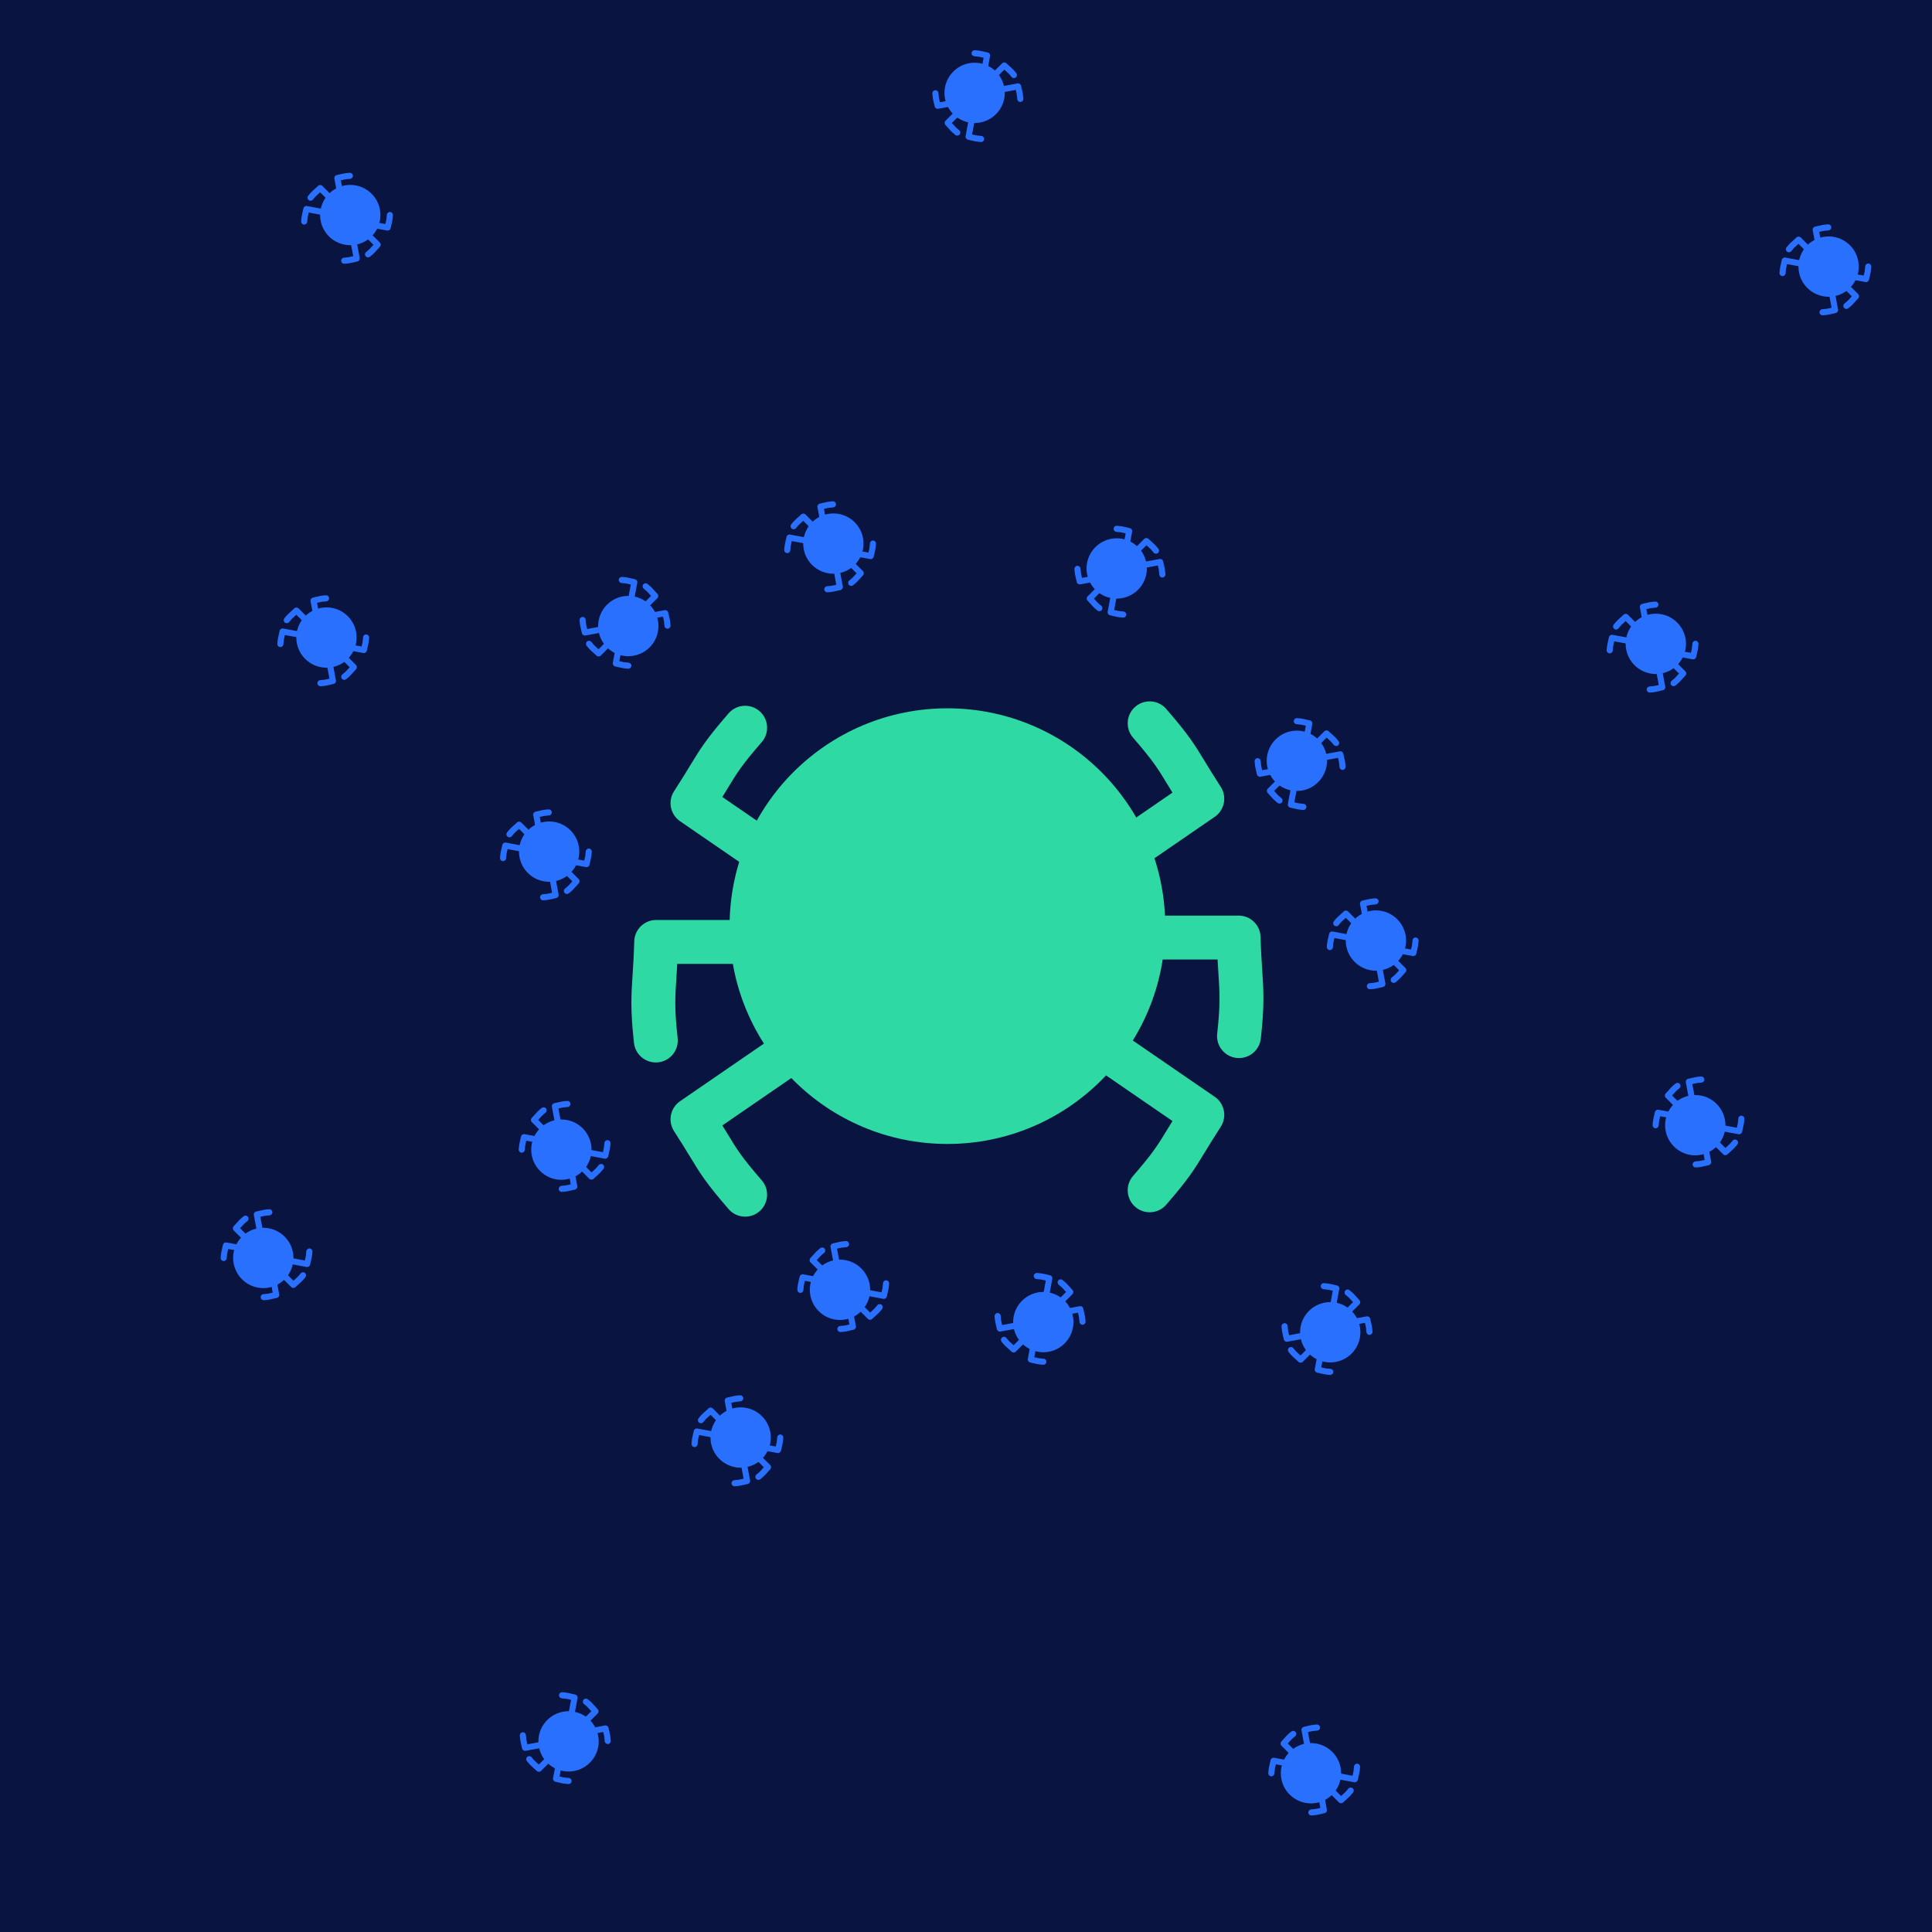 <?xml version="1.0" encoding="UTF-8" standalone="no"?>

<svg
   xmlns:svg="http://www.w3.org/2000/svg"
   xmlns="http://www.w3.org/2000/svg"
   version="1.1"
   id="Layer_1"
   x="0px"
   y="0px"
   viewBox="0 0 900 900"
   width="900"
   height="900">
<style
   type="text/css"
   id="style4646">
	.st0{fill:#0A1440;}
	.st1{fill:#2970FF;}
	.st2{fill:#2ED9A3;}
</style>
<rect
   x="0"
   y="0"
   class="st0"
   width="900"
   height="900"
   id="rect4648"
   style="fill:#0a1440;stroke-width:0.593"/>
<g
   id="g4682"
   transform="translate(-19.165,-37.297)">
	<g
   id="g4652">
		<circle
   class="st1"
   cx="473.18"
   cy="80.56"
   r="14.05"
   id="circle4650"
   style="fill:#2970ff" />
	</g>
	<g
   id="g4666">
		<g
   id="g4656">
			<path
   class="st1"
   d="m 477.21,103.03 c -0.28,0.28 -0.68,0.44 -1.1,0.41 -2.21,-0.16 -2.89,-0.33 -4.13,-0.63 -0.5,-0.12 -1.07,-0.26 -1.9,-0.44 -0.75,-0.16 -1.24,-0.89 -1.1,-1.64 l 1.64,-8.82 c 0.14,-0.77 0.88,-1.28 1.65,-1.13 0.77,0.14 1.28,0.88 1.13,1.65 l -1.39,7.48 c 0.23,0.06 0.44,0.11 0.63,0.15 1.16,0.28 1.69,0.41 3.67,0.55 0.78,0.06 1.37,0.73 1.31,1.51 -0.03,0.36 -0.18,0.68 -0.41,0.91 z"
   id="path4654"
   
   style="fill:#2970ff" />
		</g>
		<g
   id="g4660">
			<path
   class="st1"
   d="m 465.77,85.94 c -0.2,0.2 -0.45,0.34 -0.74,0.39 l -8.82,1.64 c -0.75,0.14 -1.48,-0.35 -1.64,-1.1 -0.18,-0.83 -0.32,-1.4 -0.44,-1.9 -0.3,-1.24 -0.47,-1.92 -0.63,-4.13 -0.06,-0.78 0.53,-1.46 1.31,-1.51 0.78,-0.06 1.46,0.53 1.51,1.31 0.14,1.97 0.27,2.5 0.55,3.67 0.05,0.19 0.1,0.4 0.15,0.63 l 7.48,-1.39 c 0.77,-0.14 1.51,0.36 1.65,1.13 0.1,0.47 -0.06,0.94 -0.38,1.26 z"
   id="path4658"
   
   style="fill:#2970ff" />
		</g>
		<g
   id="g4664">
			<path
   class="st1"
   d="m 466.1,100.07 c -0.5,0.5 -1.31,0.56 -1.88,0.1 -1.68,-1.34 -2.3,-2.05 -3.17,-3.04 -0.39,-0.44 -0.83,-0.94 -1.46,-1.61 -0.53,-0.56 -0.51,-1.43 0.03,-1.97 0,0 0,0 0,0 l 6.35,-6.34 c 0.55,-0.55 1.45,-0.55 2,0 0.55,0.55 0.55,1.45 0,2 0,0 0,0 0,0 l -5.39,5.38 c 0.22,0.24 0.41,0.47 0.6,0.67 0.82,0.94 1.32,1.51 2.81,2.69 0.61,0.49 0.71,1.38 0.22,1.99 -0.04,0.05 -0.07,0.09 -0.11,0.13 z"
   id="path4662"
   
   style="fill:#2970ff" />
		</g>
	</g>
	<g
   id="g4680">
		<g
   id="g4670">
			<path
   class="st1"
   d="m 495.46,84.38 c -0.23,0.23 -0.55,0.39 -0.9,0.41 -0.78,0.06 -1.46,-0.53 -1.51,-1.31 -0.14,-1.97 -0.27,-2.5 -0.55,-3.67 -0.05,-0.19 -0.1,-0.4 -0.15,-0.63 l -7.48,1.39 c -0.77,0.14 -1.51,-0.36 -1.65,-1.13 -0.14,-0.77 0.37,-1.51 1.13,-1.65 l 8.82,-1.64 c 0.75,-0.14 1.48,0.35 1.64,1.1 0.18,0.83 0.32,1.4 0.44,1.9 0.3,1.24 0.47,1.92 0.63,4.13 0.02,0.43 -0.14,0.82 -0.42,1.1 z"
   id="path4668"
   
   style="fill:#2970ff" />
		</g>
		<g
   id="g4674">
			<path
   class="st1"
   d="m 478.36,72.95 c -0.32,0.32 -0.78,0.48 -1.26,0.39 -0.77,-0.14 -1.28,-0.88 -1.13,-1.65 l 1.39,-7.48 c -0.23,-0.06 -0.44,-0.11 -0.63,-0.15 -1.16,-0.28 -1.69,-0.41 -3.67,-0.55 -0.78,-0.06 -1.37,-0.73 -1.31,-1.51 0.06,-0.78 0.73,-1.37 1.51,-1.31 2.21,0.16 2.89,0.33 4.13,0.63 0.5,0.12 1.07,0.26 1.9,0.44 0.75,0.16 1.24,0.89 1.1,1.64 l -1.64,8.82 c -0.05,0.28 -0.19,0.53 -0.39,0.73 z"
   id="path4672"
   
   style="fill:#2970ff" />
		</g>
		<g
   id="g4678">
			<path
   class="st1"
   d="m 492.5,73.27 c -0.04,0.04 -0.08,0.07 -0.12,0.11 -0.61,0.49 -1.5,0.39 -1.99,-0.22 -1.18,-1.48 -1.75,-1.98 -2.69,-2.81 -0.21,-0.18 -0.43,-0.38 -0.67,-0.6 l -5.38,5.39 c 0,0 0,0 0,0 -0.55,0.55 -1.45,0.55 -2,0 -0.55,-0.55 -0.55,-1.45 0,-2 l 6.34,-6.35 c 0.54,-0.54 1.42,-0.55 1.97,-0.03 0.66,0.63 1.17,1.07 1.61,1.46 0.99,0.86 1.7,1.49 3.04,3.17 0.45,0.57 0.39,1.38 -0.11,1.88 z"
   id="path4676"
   
   style="fill:#2970ff" />
		</g>
	</g>
</g>
<g
   id="g4716"
   transform="translate(-47.449,-68.41)">
	<g
   id="g4686">
		<circle
   class="st1"
   cx="567.65"
   cy="333.22"
   r="14.05"
   id="circle4684"
   style="fill:#2970ff" />
	</g>
	<g
   id="g4700">
		<g
   id="g4690">
			<path
   class="st1"
   d="m 571.68,355.69 c -0.28,0.28 -0.68,0.44 -1.1,0.41 -2.21,-0.16 -2.89,-0.33 -4.13,-0.63 -0.5,-0.12 -1.07,-0.26 -1.9,-0.44 -0.75,-0.16 -1.24,-0.89 -1.1,-1.64 l 1.64,-8.82 c 0.14,-0.77 0.88,-1.28 1.65,-1.13 0.77,0.14 1.28,0.88 1.13,1.65 l -1.39,7.48 c 0.23,0.06 0.44,0.11 0.63,0.15 1.16,0.28 1.69,0.41 3.67,0.55 0.78,0.06 1.37,0.73 1.31,1.51 -0.03,0.37 -0.18,0.68 -0.41,0.91 z"
   id="path4688"
   
   style="fill:#2970ff" />
		</g>
		<g
   id="g4694">
			<path
   class="st1"
   d="m 560.24,338.6 c -0.2,0.2 -0.45,0.34 -0.74,0.39 l -8.82,1.64 c -0.75,0.14 -1.48,-0.35 -1.64,-1.1 -0.18,-0.83 -0.32,-1.4 -0.44,-1.9 -0.3,-1.24 -0.47,-1.92 -0.63,-4.13 -0.06,-0.78 0.53,-1.46 1.31,-1.51 0.78,-0.06 1.46,0.53 1.51,1.31 0.14,1.97 0.27,2.51 0.55,3.67 0.05,0.19 0.1,0.4 0.15,0.63 l 7.48,-1.39 c 0.77,-0.14 1.51,0.36 1.65,1.13 0.1,0.48 -0.06,0.94 -0.38,1.26 z"
   id="path4692"
   
   style="fill:#2970ff" />
		</g>
		<g
   id="g4698">
			<path
   class="st1"
   d="m 560.57,352.73 c -0.5,0.5 -1.31,0.56 -1.88,0.1 -1.68,-1.34 -2.3,-2.05 -3.17,-3.04 -0.39,-0.44 -0.83,-0.94 -1.46,-1.61 -0.53,-0.56 -0.51,-1.43 0.03,-1.97 0,0 0,0 0,0 l 6.35,-6.34 c 0.55,-0.55 1.45,-0.55 2,0 0.55,0.55 0.55,1.45 0,2 0,0 0,0 0,0 l -5.39,5.38 c 0.22,0.24 0.41,0.47 0.6,0.67 0.82,0.94 1.32,1.51 2.81,2.69 0.61,0.49 0.71,1.38 0.22,1.99 -0.04,0.06 -0.08,0.1 -0.11,0.13 z"
   id="path4696"
   
   style="fill:#2970ff" />
		</g>
	</g>
	<g
   id="g4714">
		<g
   id="g4704">
			<path
   class="st1"
   d="m 589.92,337.04 c -0.23,0.23 -0.55,0.39 -0.9,0.41 -0.78,0.06 -1.46,-0.53 -1.51,-1.31 -0.14,-1.97 -0.27,-2.51 -0.55,-3.67 -0.05,-0.19 -0.1,-0.4 -0.15,-0.63 l -7.48,1.39 c -0.77,0.14 -1.51,-0.36 -1.65,-1.13 -0.14,-0.77 0.37,-1.51 1.13,-1.65 l 8.82,-1.64 c 0.75,-0.14 1.48,0.35 1.64,1.1 0.18,0.83 0.32,1.4 0.44,1.9 0.3,1.24 0.47,1.92 0.63,4.13 0.02,0.43 -0.14,0.82 -0.42,1.1 z"
   id="path4702"
   
   style="fill:#2970ff" />
		</g>
		<g
   id="g4708">
			<path
   class="st1"
   d="m 572.83,325.61 c -0.32,0.32 -0.78,0.48 -1.26,0.39 -0.77,-0.14 -1.28,-0.88 -1.13,-1.65 l 1.39,-7.48 c -0.23,-0.06 -0.44,-0.11 -0.63,-0.15 -1.16,-0.28 -1.69,-0.41 -3.67,-0.55 -0.78,-0.06 -1.37,-0.73 -1.31,-1.51 0.06,-0.78 0.73,-1.37 1.51,-1.31 2.21,0.16 2.89,0.33 4.13,0.63 0.5,0.12 1.07,0.26 1.9,0.44 0.75,0.16 1.24,0.89 1.1,1.64 l -1.64,8.82 c -0.05,0.28 -0.19,0.53 -0.39,0.73 z"
   id="path4706"
   
   style="fill:#2970ff" />
		</g>
		<g
   id="g4712">
			<path
   class="st1"
   d="m 586.97,325.94 c -0.04,0.04 -0.08,0.07 -0.12,0.11 -0.61,0.49 -1.5,0.39 -1.99,-0.22 -1.18,-1.48 -1.75,-1.98 -2.69,-2.81 -0.21,-0.18 -0.43,-0.38 -0.67,-0.6 l -5.38,5.39 c 0,0 0,0 0,0 -0.55,0.55 -1.45,0.55 -2,0 -0.55,-0.55 -0.55,-1.45 0,-2 l 6.34,-6.35 c 0.54,-0.54 1.42,-0.55 1.97,-0.03 0.66,0.63 1.17,1.07 1.61,1.46 0.99,0.86 1.7,1.49 3.04,3.17 0.44,0.56 0.39,1.37 -0.11,1.88 z"
   id="path4710"
   
   style="fill:#2970ff" />
		</g>
	</g>
</g>

<g
   id="g4784"
   transform="translate(-47.449,-68.41)">
	<g
   id="g4754">
		<circle
   class="st1"
   cx="688.41"
   cy="506.56"
   r="14.05"
   id="circle4752"
   style="fill:#2970ff" />
	</g>
	<g
   id="g4768">
		<g
   id="g4758">
			<path
   class="st1"
   d="m 665.94,510.58 c -0.28,-0.28 -0.44,-0.68 -0.41,-1.1 0.16,-2.21 0.33,-2.89 0.63,-4.13 0.12,-0.5 0.26,-1.07 0.44,-1.9 0.16,-0.75 0.89,-1.24 1.64,-1.1 l 8.82,1.64 c 0.77,0.14 1.28,0.88 1.13,1.65 -0.14,0.77 -0.88,1.28 -1.65,1.13 l -7.48,-1.39 c -0.06,0.23 -0.11,0.44 -0.15,0.63 -0.28,1.16 -0.41,1.69 -0.55,3.67 -0.06,0.78 -0.73,1.37 -1.51,1.31 -0.37,-0.02 -0.68,-0.17 -0.91,-0.41 z"
   id="path4756"
   
   style="fill:#2970ff" />
		</g>
		<g
   id="g4762">
			<path
   class="st1"
   d="m 683.03,499.15 c -0.2,-0.2 -0.34,-0.45 -0.39,-0.74 L 681,489.59 c -0.14,-0.75 0.35,-1.48 1.1,-1.64 0.83,-0.18 1.4,-0.32 1.9,-0.44 1.24,-0.3 1.92,-0.47 4.13,-0.63 0.78,-0.06 1.46,0.53 1.51,1.31 0.06,0.78 -0.53,1.46 -1.31,1.51 -1.97,0.14 -2.51,0.27 -3.67,0.55 -0.19,0.05 -0.4,0.1 -0.63,0.15 l 1.39,7.48 c 0.14,0.77 -0.36,1.51 -1.13,1.65 -0.48,0.1 -0.94,-0.06 -1.26,-0.38 z"
   id="path4760"
   
   style="fill:#2970ff" />
		</g>
		<g
   id="g4766">
			<path
   class="st1"
   d="m 668.9,499.48 c -0.5,-0.5 -0.56,-1.31 -0.1,-1.88 1.34,-1.68 2.05,-2.3 3.04,-3.17 0.44,-0.39 0.94,-0.83 1.61,-1.46 0.56,-0.53 1.43,-0.51 1.97,0.03 0,0 0,0 0,0 l 6.34,6.35 c 0.55,0.55 0.55,1.45 0,2 -0.55,0.55 -1.45,0.55 -2,0 0,0 0,0 0,0 l -5.38,-5.39 c -0.24,0.22 -0.47,0.41 -0.67,0.6 -0.94,0.82 -1.51,1.32 -2.69,2.81 -0.49,0.61 -1.38,0.71 -1.99,0.22 -0.06,-0.04 -0.1,-0.08 -0.13,-0.11 z"
   id="path4764"
   
   style="fill:#2970ff" />
		</g>
	</g>
	<g
   id="g4782">
		<g
   id="g4772">
			<path
   class="st1"
   d="m 684.58,528.83 c -0.23,-0.23 -0.39,-0.55 -0.41,-0.9 -0.06,-0.78 0.53,-1.46 1.31,-1.51 1.97,-0.14 2.51,-0.27 3.67,-0.55 0.19,-0.05 0.4,-0.1 0.63,-0.15 l -1.39,-7.48 c -0.14,-0.77 0.36,-1.51 1.13,-1.65 0.77,-0.14 1.51,0.37 1.65,1.13 l 1.64,8.82 c 0.14,0.75 -0.35,1.48 -1.1,1.64 -0.83,0.18 -1.4,0.32 -1.9,0.44 -1.24,0.3 -1.92,0.47 -4.13,0.63 -0.42,0.02 -0.82,-0.14 -1.1,-0.42 z"
   id="path4770"
   
   style="fill:#2970ff" />
		</g>
		<g
   id="g4776">
			<path
   class="st1"
   d="m 696.02,511.74 c -0.32,-0.32 -0.48,-0.78 -0.39,-1.26 0.14,-0.77 0.88,-1.28 1.65,-1.13 l 7.48,1.39 c 0.06,-0.23 0.11,-0.44 0.15,-0.63 0.28,-1.16 0.41,-1.69 0.55,-3.67 0.06,-0.78 0.73,-1.37 1.51,-1.31 0.78,0.06 1.37,0.73 1.31,1.51 -0.16,2.21 -0.33,2.89 -0.63,4.13 -0.12,0.5 -0.26,1.07 -0.44,1.9 -0.16,0.75 -0.89,1.24 -1.64,1.1 l -8.82,-1.64 c -0.28,-0.05 -0.53,-0.19 -0.73,-0.39 z"
   id="path4774"
   
   style="fill:#2970ff" />
		</g>
		<g
   id="g4780">
			<path
   class="st1"
   d="m 695.69,525.88 c -0.04,-0.04 -0.07,-0.08 -0.11,-0.12 -0.49,-0.61 -0.39,-1.5 0.22,-1.99 1.48,-1.18 1.98,-1.75 2.81,-2.69 0.18,-0.21 0.38,-0.43 0.6,-0.67 l -5.39,-5.38 c 0,0 0,0 0,0 -0.55,-0.55 -0.55,-1.45 0,-2 0.55,-0.55 1.45,-0.55 2,0 l 6.35,6.34 c 0.54,0.54 0.55,1.42 0.03,1.97 -0.63,0.66 -1.07,1.17 -1.46,1.61 -0.86,0.98 -1.49,1.7 -3.17,3.04 -0.56,0.44 -1.38,0.39 -1.88,-0.11 z"
   id="path4778"
   
   style="fill:#2970ff" />
		</g>
	</g>
</g>
<g
   id="g4818"
   transform="translate(-47.449,-68.41)">
	<g
   id="g4788">
		<circle
   class="st1"
   cx="651.58"
   cy="422.82"
   r="14.05"
   id="circle4786"
   style="fill:#2970ff" />
	</g>
	<g
   id="g4802">
		<g
   id="g4792">
			<path
   class="st1"
   d="m 655.61,445.29 c -0.28,0.28 -0.68,0.44 -1.1,0.41 -2.21,-0.16 -2.89,-0.33 -4.13,-0.63 -0.5,-0.12 -1.07,-0.26 -1.9,-0.44 -0.75,-0.16 -1.24,-0.89 -1.1,-1.64 l 1.64,-8.82 c 0.14,-0.77 0.88,-1.28 1.65,-1.13 0.77,0.14 1.28,0.88 1.13,1.65 l -1.39,7.48 c 0.23,0.06 0.44,0.11 0.63,0.15 1.16,0.28 1.69,0.41 3.67,0.55 0.78,0.06 1.37,0.73 1.31,1.51 -0.03,0.37 -0.18,0.68 -0.41,0.91 z"
   id="path4790"
   
   style="fill:#2970ff" />
		</g>
		<g
   id="g4796">
			<path
   class="st1"
   d="m 644.17,428.2 c -0.2,0.2 -0.45,0.34 -0.74,0.39 l -8.82,1.64 c -0.75,0.14 -1.48,-0.35 -1.64,-1.1 -0.18,-0.83 -0.32,-1.4 -0.44,-1.9 -0.3,-1.24 -0.47,-1.92 -0.63,-4.13 -0.06,-0.78 0.53,-1.46 1.31,-1.51 0.78,-0.06 1.46,0.53 1.51,1.31 0.14,1.98 0.27,2.51 0.55,3.67 0.05,0.19 0.1,0.4 0.15,0.63 l 7.48,-1.39 c 0.77,-0.14 1.51,0.36 1.65,1.13 0.1,0.48 -0.06,0.94 -0.38,1.26 z"
   id="path4794"
   
   style="fill:#2970ff" />
		</g>
		<g
   id="g4800">
			<path
   class="st1"
   d="m 644.5,442.34 c -0.5,0.5 -1.31,0.56 -1.88,0.1 -1.68,-1.34 -2.3,-2.05 -3.17,-3.04 -0.39,-0.44 -0.83,-0.94 -1.46,-1.61 -0.53,-0.56 -0.51,-1.43 0.03,-1.97 0,0 0,0 0,0 l 6.35,-6.34 c 0.55,-0.55 1.45,-0.55 2,0 0.55,0.55 0.55,1.45 0,2 0,0 0,0 0,0 l -5.39,5.38 c 0.22,0.24 0.41,0.47 0.6,0.67 0.82,0.94 1.32,1.51 2.81,2.69 0.61,0.49 0.71,1.38 0.22,1.99 -0.04,0.05 -0.07,0.09 -0.11,0.13 z"
   id="path4798"
   
   style="fill:#2970ff" />
		</g>
	</g>
	<g
   id="g4816">
		<g
   id="g4806">
			<path
   class="st1"
   d="m 673.86,426.65 c -0.23,0.23 -0.55,0.39 -0.9,0.41 -0.78,0.06 -1.46,-0.53 -1.51,-1.31 -0.14,-1.97 -0.27,-2.51 -0.55,-3.67 -0.05,-0.19 -0.1,-0.4 -0.15,-0.63 l -7.48,1.39 c -0.77,0.14 -1.51,-0.36 -1.65,-1.13 -0.14,-0.77 0.37,-1.51 1.13,-1.65 l 8.82,-1.64 c 0.75,-0.14 1.48,0.35 1.64,1.1 0.18,0.83 0.32,1.4 0.44,1.9 0.3,1.24 0.47,1.92 0.63,4.13 0.02,0.42 -0.14,0.82 -0.42,1.1 z"
   id="path4804"
   
   style="fill:#2970ff" />
		</g>
		<g
   id="g4810">
			<path
   class="st1"
   d="m 656.76,415.21 c -0.32,0.32 -0.78,0.48 -1.26,0.39 -0.77,-0.14 -1.28,-0.88 -1.13,-1.65 l 1.39,-7.48 c -0.23,-0.06 -0.44,-0.11 -0.63,-0.15 -1.16,-0.28 -1.69,-0.41 -3.67,-0.55 -0.78,-0.06 -1.37,-0.73 -1.31,-1.51 0.06,-0.78 0.73,-1.37 1.51,-1.31 2.21,0.16 2.89,0.33 4.13,0.63 0.5,0.12 1.07,0.26 1.9,0.44 0.75,0.16 1.24,0.89 1.1,1.64 l -1.64,8.82 c -0.05,0.28 -0.19,0.53 -0.39,0.73 z"
   id="path4808"
   
   style="fill:#2970ff" />
		</g>
		<g
   id="g4814">
			<path
   class="st1"
   d="m 670.9,415.54 c -0.04,0.04 -0.08,0.07 -0.12,0.11 -0.61,0.49 -1.5,0.39 -1.99,-0.22 -1.18,-1.48 -1.75,-1.98 -2.69,-2.81 -0.21,-0.18 -0.43,-0.38 -0.67,-0.6 l -5.38,5.39 c 0,0 0,0 0,0 -0.55,0.55 -1.45,0.55 -2,0 -0.55,-0.55 -0.55,-1.45 0,-2 l 6.34,-6.35 c 0.54,-0.54 1.42,-0.55 1.97,-0.03 0.66,0.63 1.17,1.07 1.61,1.46 0.99,0.86 1.7,1.49 3.04,3.17 0.45,0.56 0.39,1.38 -0.11,1.88 z"
   id="path4812"
   
   style="fill:#2970ff" />
		</g>
	</g>
</g>
<g
   id="g4852"
   transform="translate(-47.449,-68.41)">
	<g
   id="g4822">
		<circle
   class="st1"
   cx="435.66"
   cy="321.63"
   r="14.05"
   id="circle4820"
   style="fill:#2970ff" />
	</g>
	<g
   id="g4836">
		<g
   id="g4826">
			<path
   class="st1"
   d="m 413.19,325.66 c -0.28,-0.28 -0.44,-0.68 -0.41,-1.1 0.16,-2.21 0.33,-2.89 0.63,-4.13 0.12,-0.5 0.26,-1.07 0.44,-1.9 0.16,-0.75 0.89,-1.24 1.64,-1.1 l 8.82,1.64 c 0.77,0.14 1.28,0.88 1.13,1.65 -0.14,0.77 -0.88,1.28 -1.65,1.13 l -7.48,-1.39 c -0.06,0.23 -0.11,0.44 -0.15,0.63 -0.28,1.16 -0.41,1.69 -0.55,3.67 -0.06,0.78 -0.73,1.37 -1.51,1.31 -0.36,-0.03 -0.67,-0.18 -0.91,-0.41 z"
   id="path4824"
   
   style="fill:#2970ff" />
		</g>
		<g
   id="g4830">
			<path
   class="st1"
   d="m 430.28,314.22 c -0.2,-0.2 -0.34,-0.45 -0.39,-0.74 l -1.64,-8.82 c -0.14,-0.75 0.35,-1.48 1.1,-1.64 0.83,-0.18 1.4,-0.32 1.9,-0.44 1.24,-0.3 1.92,-0.47 4.13,-0.63 0.78,-0.06 1.46,0.53 1.51,1.31 0.06,0.78 -0.53,1.46 -1.31,1.51 -1.97,0.14 -2.51,0.27 -3.67,0.55 -0.19,0.05 -0.4,0.1 -0.63,0.15 l 1.39,7.48 c 0.14,0.77 -0.36,1.51 -1.13,1.65 -0.47,0.1 -0.94,-0.06 -1.26,-0.38 z"
   id="path4828"
   
   style="fill:#2970ff" />
		</g>
		<g
   id="g4834">
			<path
   class="st1"
   d="m 416.15,314.55 c -0.5,-0.5 -0.56,-1.31 -0.1,-1.88 1.34,-1.68 2.05,-2.3 3.04,-3.17 0.44,-0.39 0.94,-0.83 1.61,-1.46 0.56,-0.53 1.43,-0.51 1.97,0.03 0,0 0,0 0,0 l 6.34,6.35 c 0.55,0.55 0.55,1.45 0,2 -0.55,0.55 -1.45,0.55 -2,0 0,0 0,0 0,0 l -5.38,-5.39 c -0.24,0.22 -0.47,0.41 -0.67,0.6 -0.94,0.82 -1.51,1.32 -2.69,2.81 -0.49,0.61 -1.38,0.71 -1.99,0.22 -0.05,-0.03 -0.09,-0.07 -0.13,-0.11 z"
   id="path4832"
   
   style="fill:#2970ff" />
		</g>
	</g>
	<g
   id="g4850">
		<g
   id="g4840">
			<path
   class="st1"
   d="m 431.84,343.91 c -0.23,-0.23 -0.39,-0.55 -0.41,-0.9 -0.06,-0.78 0.53,-1.46 1.31,-1.51 1.97,-0.14 2.51,-0.27 3.67,-0.55 0.19,-0.05 0.4,-0.1 0.63,-0.15 l -1.39,-7.48 c -0.14,-0.77 0.36,-1.51 1.13,-1.65 0.77,-0.14 1.51,0.37 1.65,1.13 l 1.64,8.82 c 0.14,0.75 -0.35,1.48 -1.1,1.64 -0.83,0.18 -1.4,0.32 -1.9,0.44 -1.24,0.3 -1.92,0.47 -4.13,0.63 -0.42,0.02 -0.82,-0.14 -1.1,-0.42 z"
   id="path4838"
   
   style="fill:#2970ff" />
		</g>
		<g
   id="g4844">
			<path
   class="st1"
   d="m 443.27,326.82 c -0.32,-0.32 -0.48,-0.78 -0.39,-1.26 0.14,-0.77 0.88,-1.28 1.65,-1.13 l 7.48,1.39 c 0.06,-0.23 0.11,-0.44 0.15,-0.63 0.28,-1.16 0.41,-1.69 0.55,-3.67 0.06,-0.78 0.73,-1.37 1.51,-1.31 0.78,0.06 1.37,0.73 1.31,1.51 -0.16,2.21 -0.33,2.89 -0.63,4.13 -0.12,0.5 -0.26,1.07 -0.44,1.9 -0.16,0.75 -0.89,1.24 -1.64,1.1 L 444,327.21 c -0.28,-0.06 -0.53,-0.2 -0.73,-0.39 z"
   id="path4842"
   
   style="fill:#2970ff" />
		</g>
		<g
   id="g4848">
			<path
   class="st1"
   d="m 442.95,340.95 c -0.04,-0.04 -0.07,-0.08 -0.11,-0.12 -0.49,-0.61 -0.39,-1.5 0.22,-1.99 1.48,-1.18 1.98,-1.75 2.81,-2.69 0.18,-0.21 0.38,-0.43 0.6,-0.67 l -5.39,-5.38 c 0,0 0,0 0,0 -0.55,-0.55 -0.55,-1.45 0,-2 0.55,-0.55 1.45,-0.55 2,0 l 6.35,6.34 c 0.54,0.54 0.55,1.42 0.03,1.97 -0.63,0.66 -1.07,1.17 -1.46,1.61 -0.86,0.99 -1.49,1.7 -3.17,3.04 -0.57,0.45 -1.38,0.39 -1.88,-0.11 z"
   id="path4846"
   
   style="fill:#2970ff" />
		</g>
	</g>
</g>

<g
   id="g4920"
   transform="translate(-47.449,-68.41)">
	<g
   id="g4890">
		<circle
   class="st1"
   cx="546.26"
   cy="508.16"
   r="14.05"
   id="circle4888"
   style="fill:#2970ff" />
	</g>
	<g
   id="g4904">
		<g
   id="g4894">
			<path
   class="st1"
   d="m 568.73,504.14 c 0.28,0.28 0.44,0.68 0.41,1.1 -0.16,2.21 -0.33,2.89 -0.63,4.13 -0.12,0.5 -0.26,1.07 -0.44,1.9 -0.16,0.75 -0.89,1.24 -1.64,1.1 l -8.82,-1.64 c -0.77,-0.14 -1.28,-0.88 -1.13,-1.65 0.14,-0.77 0.88,-1.28 1.65,-1.13 l 7.48,1.39 c 0.06,-0.23 0.11,-0.44 0.15,-0.63 0.28,-1.16 0.41,-1.69 0.55,-3.67 0.06,-0.78 0.73,-1.37 1.51,-1.31 0.37,0.02 0.68,0.18 0.91,0.41 z"
   id="path4892"
   
   style="fill:#2970ff" />
		</g>
		<g
   id="g4898">
			<path
   class="st1"
   d="m 551.64,515.57 c 0.2,0.2 0.34,0.45 0.39,0.74 l 1.64,8.82 c 0.14,0.75 -0.35,1.48 -1.1,1.64 -0.83,0.18 -1.4,0.32 -1.9,0.44 -1.24,0.3 -1.92,0.47 -4.13,0.63 -0.78,0.06 -1.46,-0.53 -1.51,-1.31 -0.06,-0.78 0.53,-1.46 1.31,-1.51 1.97,-0.14 2.51,-0.27 3.67,-0.55 0.19,-0.05 0.4,-0.1 0.63,-0.15 l -1.39,-7.48 c -0.14,-0.77 0.36,-1.51 1.13,-1.65 0.48,-0.1 0.95,0.07 1.26,0.38 z"
   id="path4896"
   
   style="fill:#2970ff" />
		</g>
		<g
   id="g4902">
			<path
   class="st1"
   d="m 565.78,515.25 c 0.5,0.5 0.56,1.31 0.1,1.88 -1.34,1.68 -2.05,2.3 -3.04,3.17 -0.44,0.39 -0.94,0.83 -1.61,1.46 -0.56,0.53 -1.43,0.51 -1.97,-0.03 0,0 0,0 0,0 l -6.34,-6.35 c -0.55,-0.55 -0.55,-1.45 0,-2 0.55,-0.55 1.45,-0.55 2,0 0,0 0,0 0,0 l 5.38,5.39 c 0.24,-0.22 0.47,-0.41 0.67,-0.6 0.94,-0.82 1.51,-1.32 2.69,-2.81 0.49,-0.61 1.38,-0.71 1.99,-0.22 0.05,0.03 0.09,0.07 0.13,0.11 z"
   id="path4900"
   
   style="fill:#2970ff" />
		</g>
	</g>
	<g
   id="g4918">
		<g
   id="g4908">
			<path
   class="st1"
   d="m 550.09,485.89 c 0.23,0.23 0.39,0.55 0.41,0.9 0.06,0.78 -0.53,1.46 -1.31,1.51 -1.97,0.14 -2.51,0.27 -3.67,0.55 -0.19,0.05 -0.4,0.1 -0.63,0.15 l 1.39,7.48 c 0.14,0.77 -0.36,1.51 -1.13,1.65 -0.77,0.14 -1.51,-0.37 -1.65,-1.13 l -1.64,-8.82 c -0.14,-0.75 0.35,-1.48 1.1,-1.64 0.83,-0.18 1.4,-0.32 1.9,-0.44 1.24,-0.3 1.92,-0.47 4.13,-0.63 0.42,-0.02 0.82,0.14 1.1,0.42 z"
   id="path4906"
   
   style="fill:#2970ff" />
		</g>
		<g
   id="g4912">
			<path
   class="st1"
   d="m 538.65,502.98 c 0.32,0.32 0.48,0.78 0.39,1.26 -0.14,0.77 -0.88,1.28 -1.65,1.13 l -7.48,-1.39 c -0.06,0.23 -0.11,0.44 -0.15,0.63 -0.28,1.16 -0.41,1.69 -0.55,3.67 -0.06,0.78 -0.73,1.37 -1.51,1.31 -0.78,-0.06 -1.37,-0.73 -1.31,-1.51 0.16,-2.21 0.33,-2.89 0.63,-4.13 0.12,-0.5 0.26,-1.07 0.44,-1.9 0.16,-0.75 0.89,-1.24 1.64,-1.1 l 8.82,1.64 c 0.28,0.06 0.54,0.2 0.73,0.39 z"
   id="path4910"
   
   style="fill:#2970ff" />
		</g>
		<g
   id="g4916">
			<path
   class="st1"
   d="m 538.98,488.85 c 0.04,0.04 0.07,0.08 0.11,0.12 0.49,0.61 0.39,1.5 -0.22,1.99 -1.48,1.18 -1.98,1.75 -2.81,2.69 -0.18,0.21 -0.38,0.43 -0.6,0.67 l 5.39,5.38 c 0,0 0,0 0,0 0.55,0.55 0.55,1.45 0,2 -0.55,0.55 -1.45,0.55 -2,0 l -6.35,-6.34 c -0.54,-0.54 -0.55,-1.42 -0.03,-1.97 0.63,-0.66 1.07,-1.17 1.46,-1.61 0.86,-0.99 1.49,-1.7 3.17,-3.04 0.57,-0.45 1.38,-0.4 1.88,0.11 z"
   id="path4914"
   
   style="fill:#2970ff" />
		</g>
	</g>
</g>
<g
   id="g4954"
   transform="translate(-47.449,-68.41)">
	<g
   id="g4924">
		<circle
   class="st1"
   cx="658.15"
   cy="894.45"
   r="14.05"
   id="circle4922"
   style="fill:#2970ff" />
	</g>
	<g
   id="g4938">
		<g
   id="g4928">
			<path
   class="st1"
   d="m 680.62,890.42 c 0.28,0.28 0.44,0.68 0.41,1.1 -0.16,2.21 -0.33,2.89 -0.63,4.13 -0.12,0.5 -0.26,1.07 -0.44,1.9 -0.16,0.75 -0.89,1.24 -1.64,1.1 l -8.82,-1.64 c -0.77,-0.14 -1.28,-0.88 -1.13,-1.65 0.14,-0.77 0.88,-1.28 1.65,-1.13 l 7.48,1.39 c 0.06,-0.23 0.11,-0.44 0.15,-0.63 0.28,-1.16 0.41,-1.69 0.55,-3.67 0.06,-0.78 0.73,-1.37 1.51,-1.31 0.36,0.03 0.68,0.18 0.91,0.41 z"
   id="path4926"
   
   style="fill:#2970ff" />
		</g>
		<g
   id="g4932">
			<path
   class="st1"
   d="m 663.53,901.86 c 0.2,0.2 0.34,0.45 0.39,0.74 l 1.64,8.82 c 0.14,0.75 -0.35,1.48 -1.1,1.64 -0.83,0.18 -1.4,0.32 -1.9,0.44 -1.24,0.3 -1.92,0.47 -4.13,0.63 -0.78,0.06 -1.46,-0.53 -1.51,-1.31 -0.06,-0.78 0.53,-1.46 1.31,-1.51 1.98,-0.14 2.51,-0.27 3.67,-0.55 0.19,-0.05 0.4,-0.1 0.63,-0.15 l -1.39,-7.48 c -0.14,-0.77 0.36,-1.51 1.13,-1.65 0.47,-0.1 0.94,0.06 1.26,0.38 z"
   id="path4930"
   
   style="fill:#2970ff" />
		</g>
		<g
   id="g4936">
			<path
   class="st1"
   d="m 677.66,901.53 c 0.5,0.5 0.56,1.31 0.1,1.88 -1.34,1.68 -2.05,2.3 -3.04,3.17 -0.44,0.39 -0.94,0.83 -1.61,1.46 -0.56,0.53 -1.43,0.51 -1.97,-0.03 0,0 0,0 0,0 l -6.34,-6.35 c -0.55,-0.55 -0.55,-1.45 0,-2 0.55,-0.55 1.45,-0.55 2,0 0,0 0,0 0,0 l 5.38,5.39 c 0.24,-0.22 0.47,-0.41 0.67,-0.6 0.94,-0.82 1.51,-1.32 2.69,-2.81 0.49,-0.61 1.38,-0.71 1.99,-0.22 0.06,0.04 0.09,0.07 0.13,0.11 z"
   id="path4934"
   
   style="fill:#2970ff" />
		</g>
	</g>
	<g
   id="g4952">
		<g
   id="g4942">
			<path
   class="st1"
   d="m 661.97,872.18 c 0.23,0.23 0.39,0.55 0.41,0.9 0.06,0.78 -0.53,1.46 -1.31,1.51 -1.97,0.14 -2.51,0.27 -3.67,0.55 -0.19,0.05 -0.4,0.1 -0.63,0.15 l 1.39,7.48 c 0.14,0.77 -0.36,1.51 -1.13,1.65 -0.77,0.14 -1.51,-0.37 -1.65,-1.13 l -1.64,-8.82 c -0.14,-0.75 0.35,-1.48 1.1,-1.64 0.83,-0.18 1.4,-0.32 1.9,-0.44 1.24,-0.3 1.92,-0.47 4.13,-0.63 0.43,-0.03 0.82,0.14 1.1,0.42 z"
   id="path4940"
   
   style="fill:#2970ff" />
		</g>
		<g
   id="g4946">
			<path
   class="st1"
   d="m 650.54,889.27 c 0.32,0.32 0.48,0.78 0.39,1.26 -0.14,0.77 -0.88,1.28 -1.65,1.13 l -7.48,-1.39 c -0.06,0.23 -0.11,0.44 -0.15,0.63 -0.28,1.16 -0.41,1.69 -0.55,3.67 -0.06,0.78 -0.73,1.37 -1.51,1.31 -0.78,-0.06 -1.37,-0.73 -1.31,-1.51 0.16,-2.21 0.33,-2.89 0.63,-4.13 0.12,-0.5 0.26,-1.07 0.44,-1.9 0.16,-0.75 0.89,-1.24 1.64,-1.1 l 8.82,1.64 c 0.28,0.05 0.53,0.19 0.73,0.39 z"
   id="path4944"
   
   style="fill:#2970ff" />
		</g>
		<g
   id="g4950">
			<path
   class="st1"
   d="m 650.87,875.13 c 0.04,0.04 0.07,0.08 0.11,0.12 0.49,0.61 0.39,1.5 -0.22,1.99 -1.48,1.18 -1.98,1.75 -2.81,2.69 -0.18,0.21 -0.38,0.43 -0.6,0.67 l 5.39,5.38 c 0,0 0,0 0,0 0.55,0.55 0.55,1.45 0,2 -0.55,0.55 -1.45,0.55 -2,0 l -6.35,-6.34 c -0.54,-0.54 -0.55,-1.42 -0.03,-1.97 0.63,-0.66 1.07,-1.17 1.46,-1.61 0.86,-0.99 1.49,-1.7 3.17,-3.04 0.56,-0.44 1.37,-0.39 1.88,0.11 z"
   id="path4948"
   
   style="fill:#2970ff" />
		</g>
	</g>
</g>
<g
   id="g4988"
   transform="translate(-47.449,-68.41)">
	<g
   id="g4958">
		<circle
   class="st1"
   cx="438.75"
   cy="669.25"
   r="14.05"
   id="circle4956"
   style="fill:#2970ff" />
	</g>
	<g
   id="g4972">
		<g
   id="g4962">
			<path
   class="st1"
   d="m 461.22,665.23 c 0.28,0.28 0.44,0.68 0.41,1.1 -0.16,2.21 -0.33,2.89 -0.63,4.13 -0.12,0.5 -0.26,1.07 -0.44,1.9 -0.16,0.75 -0.89,1.24 -1.64,1.1 l -8.82,-1.64 c -0.77,-0.14 -1.28,-0.88 -1.13,-1.65 0.14,-0.77 0.88,-1.28 1.65,-1.13 l 7.48,1.39 c 0.06,-0.23 0.11,-0.44 0.15,-0.63 0.28,-1.16 0.41,-1.69 0.55,-3.67 0.06,-0.78 0.73,-1.37 1.51,-1.31 0.37,0.02 0.68,0.18 0.91,0.41 z"
   id="path4960"
   
   style="fill:#2970ff" />
		</g>
		<g
   id="g4966">
			<path
   class="st1"
   d="m 444.13,676.66 c 0.2,0.2 0.34,0.45 0.39,0.74 l 1.64,8.82 c 0.14,0.75 -0.35,1.48 -1.1,1.64 -0.83,0.18 -1.4,0.32 -1.9,0.44 -1.24,0.3 -1.92,0.47 -4.13,0.63 -0.78,0.06 -1.46,-0.53 -1.51,-1.31 -0.06,-0.78 0.53,-1.46 1.31,-1.51 1.97,-0.14 2.51,-0.27 3.67,-0.55 0.19,-0.05 0.4,-0.1 0.63,-0.15 l -1.39,-7.48 c -0.14,-0.77 0.36,-1.51 1.13,-1.65 0.48,-0.1 0.94,0.06 1.26,0.38 z"
   id="path4964"
   
   style="fill:#2970ff" />
		</g>
		<g
   id="g4970">
			<path
   class="st1"
   d="m 458.26,676.33 c 0.5,0.5 0.56,1.31 0.1,1.88 -1.34,1.68 -2.05,2.3 -3.04,3.17 -0.44,0.39 -0.94,0.83 -1.61,1.46 -0.56,0.53 -1.43,0.51 -1.97,-0.03 0,0 0,0 0,0 l -6.34,-6.35 c -0.55,-0.55 -0.55,-1.45 0,-2 0.55,-0.55 1.45,-0.55 2,0 0,0 0,0 0,0 l 5.38,5.39 c 0.24,-0.22 0.47,-0.41 0.67,-0.6 0.94,-0.82 1.51,-1.32 2.69,-2.81 0.49,-0.61 1.38,-0.71 1.99,-0.22 0.06,0.04 0.1,0.08 0.13,0.11 z"
   id="path4968"
   
   style="fill:#2970ff" />
		</g>
	</g>
	<g
   id="g4986">
		<g
   id="g4976">
			<path
   class="st1"
   d="m 442.57,646.98 c 0.23,0.23 0.39,0.55 0.41,0.9 0.06,0.78 -0.53,1.46 -1.31,1.51 -1.97,0.14 -2.51,0.27 -3.67,0.55 -0.19,0.05 -0.4,0.1 -0.63,0.15 l 1.39,7.48 c 0.14,0.77 -0.36,1.51 -1.13,1.65 -0.77,0.14 -1.51,-0.37 -1.65,-1.13 l -1.64,-8.82 c -0.14,-0.75 0.35,-1.48 1.1,-1.64 0.83,-0.18 1.4,-0.32 1.9,-0.44 1.24,-0.3 1.92,-0.47 4.13,-0.63 0.43,-0.02 0.82,0.14 1.1,0.42 z"
   id="path4974"
   
   style="fill:#2970ff" />
		</g>
		<g
   id="g4980">
			<path
   class="st1"
   d="m 431.14,664.07 c 0.32,0.32 0.48,0.78 0.39,1.26 -0.14,0.77 -0.88,1.28 -1.65,1.13 l -7.48,-1.39 c -0.06,0.23 -0.11,0.44 -0.15,0.63 -0.28,1.16 -0.41,1.69 -0.55,3.67 -0.06,0.78 -0.73,1.37 -1.51,1.31 -0.78,-0.06 -1.37,-0.73 -1.31,-1.51 0.16,-2.21 0.33,-2.89 0.63,-4.13 0.12,-0.5 0.26,-1.07 0.44,-1.9 0.16,-0.75 0.89,-1.24 1.64,-1.1 l 8.82,1.64 c 0.28,0.06 0.53,0.2 0.73,0.39 z"
   id="path4978"
   
   style="fill:#2970ff" />
		</g>
		<g
   id="g4984">
			<path
   class="st1"
   d="m 431.47,649.94 c 0.04,0.04 0.07,0.08 0.11,0.12 0.49,0.61 0.39,1.5 -0.22,1.99 -1.48,1.18 -1.98,1.75 -2.81,2.69 -0.18,0.21 -0.38,0.43 -0.6,0.67 l 5.39,5.38 c 0,0 0,0 0,0 0.55,0.55 0.55,1.45 0,2 -0.55,0.55 -1.45,0.55 -2,0 l -6.35,-6.34 c -0.54,-0.54 -0.55,-1.42 -0.03,-1.97 0.63,-0.66 1.07,-1.17 1.46,-1.61 0.86,-0.99 1.49,-1.7 3.17,-3.04 0.56,-0.45 1.37,-0.4 1.88,0.11 z"
   id="path4982"
   
   style="fill:#2970ff" />
		</g>
	</g>
</g>
<g
   id="g5022"
   transform="translate(-47.449,-68.41)">
	<g
   id="g4992">
		<circle
   class="st1"
   cx="170.11"
   cy="654.41"
   r="14.05"
   id="circle4990"
   style="fill:#2970ff" />
	</g>
	<g
   id="g5006">
		<g
   id="g4996">
			<path
   class="st1"
   d="m 192.58,650.39 c 0.28,0.28 0.44,0.68 0.41,1.1 -0.16,2.21 -0.33,2.89 -0.63,4.13 -0.12,0.5 -0.26,1.07 -0.44,1.9 -0.16,0.75 -0.89,1.24 -1.64,1.1 l -8.82,-1.64 c -0.77,-0.14 -1.28,-0.88 -1.13,-1.65 0.14,-0.77 0.88,-1.28 1.65,-1.13 l 7.48,1.39 c 0.06,-0.23 0.11,-0.44 0.15,-0.63 0.28,-1.16 0.41,-1.69 0.55,-3.67 0.06,-0.78 0.73,-1.37 1.51,-1.31 0.36,0.02 0.68,0.17 0.91,0.41 z"
   id="path4994"
   
   style="fill:#2970ff" />
		</g>
		<g
   id="g5000">
			<path
   class="st1"
   d="m 175.49,661.82 c 0.2,0.2 0.34,0.45 0.39,0.74 l 1.64,8.82 c 0.14,0.75 -0.35,1.48 -1.1,1.64 -0.83,0.18 -1.4,0.32 -1.9,0.44 -1.24,0.3 -1.92,0.47 -4.13,0.63 -0.78,0.06 -1.46,-0.53 -1.51,-1.31 -0.06,-0.78 0.53,-1.46 1.31,-1.51 1.97,-0.14 2.51,-0.27 3.67,-0.55 0.19,-0.05 0.4,-0.1 0.63,-0.15 l -1.39,-7.48 c -0.14,-0.77 0.36,-1.51 1.13,-1.65 0.47,-0.1 0.94,0.06 1.26,0.38 z"
   id="path4998"
   
   style="fill:#2970ff" />
		</g>
		<g
   id="g5004">
			<path
   class="st1"
   d="m 189.62,661.49 c 0.5,0.5 0.56,1.31 0.1,1.88 -1.34,1.68 -2.05,2.3 -3.04,3.17 -0.44,0.39 -0.94,0.83 -1.61,1.46 -0.56,0.53 -1.43,0.51 -1.97,-0.03 0,0 0,0 0,0 l -6.34,-6.35 c -0.55,-0.55 -0.55,-1.45 0,-2 0.55,-0.55 1.45,-0.55 2,0 0,0 0,0 0,0 l 5.38,5.39 c 0.24,-0.22 0.47,-0.41 0.67,-0.6 0.94,-0.82 1.51,-1.32 2.69,-2.81 0.49,-0.61 1.38,-0.71 1.99,-0.22 0.05,0.04 0.09,0.08 0.13,0.11 z"
   id="path5002"
   
   style="fill:#2970ff" />
		</g>
	</g>
	<g
   id="g5020">
		<g
   id="g5010">
			<path
   class="st1"
   d="m 173.93,632.14 c 0.23,0.23 0.39,0.55 0.41,0.9 0.06,0.78 -0.53,1.46 -1.31,1.51 -1.97,0.14 -2.51,0.27 -3.67,0.55 -0.19,0.05 -0.4,0.1 -0.63,0.15 l 1.39,7.48 c 0.14,0.77 -0.36,1.51 -1.13,1.65 -0.77,0.14 -1.51,-0.37 -1.65,-1.13 l -1.64,-8.82 c -0.14,-0.75 0.35,-1.48 1.1,-1.64 0.83,-0.18 1.4,-0.32 1.9,-0.44 1.24,-0.3 1.92,-0.47 4.13,-0.63 0.43,-0.02 0.82,0.14 1.1,0.42 z"
   id="path5008"
   
   style="fill:#2970ff" />
		</g>
		<g
   id="g5014">
			<path
   class="st1"
   d="m 162.5,649.23 c 0.32,0.32 0.48,0.78 0.39,1.26 -0.14,0.77 -0.88,1.28 -1.65,1.13 l -7.48,-1.39 c -0.06,0.23 -0.11,0.44 -0.15,0.63 -0.28,1.16 -0.41,1.69 -0.55,3.67 -0.06,0.78 -0.73,1.37 -1.51,1.31 -0.78,-0.06 -1.37,-0.73 -1.31,-1.51 0.16,-2.21 0.33,-2.89 0.63,-4.13 0.12,-0.5 0.26,-1.07 0.44,-1.9 0.16,-0.75 0.89,-1.24 1.64,-1.1 l 8.82,1.64 c 0.28,0.05 0.53,0.19 0.73,0.39 z"
   id="path5012"
   
   style="fill:#2970ff" />
		</g>
		<g
   id="g5018">
			<path
   class="st1"
   d="m 162.82,635.1 c 0.04,0.04 0.07,0.08 0.11,0.12 0.49,0.61 0.39,1.5 -0.22,1.99 -1.48,1.18 -1.98,1.75 -2.81,2.69 -0.18,0.21 -0.38,0.43 -0.6,0.67 l 5.39,5.38 c 0,0 0,0 0,0 0.55,0.55 0.55,1.45 0,2 -0.55,0.55 -1.45,0.55 -2,0 l -6.35,-6.34 c -0.54,-0.54 -0.55,-1.42 -0.03,-1.97 0.63,-0.66 1.07,-1.17 1.46,-1.61 0.86,-0.99 1.49,-1.7 3.17,-3.04 0.57,-0.45 1.38,-0.4 1.88,0.11 z"
   id="path5016"
   
   style="fill:#2970ff" />
		</g>
	</g>
</g>
<g
   id="g5056"
   transform="translate(-47.449,-68.41)">
	<g
   id="g5026">
		<circle
   class="st1"
   cx="837.17"
   cy="592.57"
   r="14.05"
   id="circle5024"
   style="fill:#2970ff" />
	</g>
	<g
   id="g5040">
		<g
   id="g5030">
			<path
   class="st1"
   d="m 859.64,588.55 c 0.28,0.28 0.44,0.68 0.41,1.1 -0.16,2.21 -0.33,2.89 -0.63,4.13 -0.12,0.5 -0.26,1.07 -0.44,1.9 -0.16,0.75 -0.89,1.24 -1.64,1.1 l -8.82,-1.64 c -0.77,-0.14 -1.28,-0.88 -1.13,-1.65 0.14,-0.77 0.88,-1.28 1.65,-1.13 l 7.48,1.39 c 0.06,-0.23 0.11,-0.44 0.15,-0.63 0.28,-1.16 0.41,-1.69 0.55,-3.67 0.06,-0.78 0.73,-1.37 1.51,-1.31 0.37,0.02 0.68,0.18 0.91,0.41 z"
   id="path5028"
   
   style="fill:#2970ff" />
		</g>
		<g
   id="g5034">
			<path
   class="st1"
   d="m 842.55,599.99 c 0.2,0.2 0.34,0.45 0.39,0.74 l 1.64,8.82 c 0.14,0.75 -0.35,1.48 -1.1,1.64 -0.83,0.18 -1.4,0.32 -1.9,0.44 -1.24,0.3 -1.92,0.47 -4.13,0.63 -0.78,0.06 -1.46,-0.53 -1.51,-1.31 -0.06,-0.78 0.53,-1.46 1.31,-1.51 1.97,-0.14 2.51,-0.27 3.67,-0.55 0.19,-0.05 0.4,-0.1 0.63,-0.15 l -1.39,-7.48 c -0.14,-0.77 0.36,-1.51 1.13,-1.65 0.48,-0.11 0.94,0.06 1.26,0.38 z"
   id="path5032"
   
   style="fill:#2970ff" />
		</g>
		<g
   id="g5038">
			<path
   class="st1"
   d="m 856.69,599.66 c 0.5,0.5 0.56,1.31 0.1,1.88 -1.34,1.68 -2.05,2.3 -3.04,3.17 -0.44,0.39 -0.94,0.83 -1.61,1.46 -0.56,0.53 -1.43,0.51 -1.97,-0.03 0,0 0,0 0,0 l -6.34,-6.35 c -0.55,-0.55 -0.55,-1.45 0,-2 0.55,-0.55 1.45,-0.55 2,0 0,0 0,0 0,0 l 5.38,5.39 c 0.24,-0.22 0.47,-0.41 0.67,-0.6 0.94,-0.82 1.51,-1.32 2.69,-2.81 0.49,-0.61 1.38,-0.71 1.99,-0.22 0.05,0.03 0.09,0.07 0.13,0.11 z"
   id="path5036"
   
   style="fill:#2970ff" />
		</g>
	</g>
	<g
   id="g5054">
		<g
   id="g5044">
			<path
   class="st1"
   d="m 841,570.3 c 0.23,0.23 0.39,0.55 0.41,0.9 0.06,0.78 -0.53,1.46 -1.31,1.51 -1.97,0.14 -2.51,0.27 -3.67,0.55 -0.19,0.05 -0.4,0.1 -0.63,0.15 l 1.39,7.48 c 0.14,0.77 -0.36,1.51 -1.13,1.65 -0.77,0.14 -1.51,-0.37 -1.65,-1.13 l -1.64,-8.82 c -0.14,-0.75 0.35,-1.48 1.1,-1.64 0.83,-0.18 1.4,-0.32 1.9,-0.44 1.24,-0.3 1.92,-0.47 4.13,-0.63 0.42,-0.02 0.82,0.14 1.1,0.42 z"
   id="path5042"
   
   style="fill:#2970ff" />
		</g>
		<g
   id="g5048">
			<path
   class="st1"
   d="m 829.56,587.39 c 0.32,0.32 0.48,0.78 0.39,1.26 -0.14,0.77 -0.88,1.28 -1.65,1.13 l -7.48,-1.39 c -0.06,0.23 -0.11,0.44 -0.15,0.63 -0.28,1.16 -0.41,1.69 -0.55,3.67 -0.06,0.78 -0.73,1.37 -1.51,1.31 -0.78,-0.06 -1.37,-0.73 -1.31,-1.51 0.16,-2.21 0.33,-2.89 0.63,-4.13 0.12,-0.5 0.26,-1.07 0.44,-1.9 0.16,-0.75 0.89,-1.24 1.64,-1.1 l 8.82,1.64 c 0.28,0.06 0.54,0.2 0.73,0.39 z"
   id="path5046"
   
   style="fill:#2970ff" />
		</g>
		<g
   id="g5052">
			<path
   class="st1"
   d="m 829.89,573.26 c 0.04,0.04 0.07,0.08 0.11,0.12 0.49,0.61 0.39,1.5 -0.22,1.99 -1.48,1.18 -1.98,1.75 -2.81,2.69 -0.18,0.21 -0.38,0.43 -0.6,0.67 l 5.39,5.38 c 0,0 0,0 0,0 0.55,0.55 0.55,1.45 0,2 -0.55,0.55 -1.45,0.55 -2,0 l -6.35,-6.34 c -0.54,-0.54 -0.55,-1.42 -0.03,-1.97 0.63,-0.66 1.07,-1.17 1.46,-1.61 0.86,-0.98 1.49,-1.7 3.17,-3.04 0.57,-0.45 1.38,-0.39 1.88,0.11 z"
   id="path5050"
   
   style="fill:#2970ff" />
		</g>
	</g>
</g>
<g
   id="g5090"
   transform="translate(-47.449,-68.41)">
	<g
   id="g5060">
		<circle
   class="st1"
   cx="308.96"
   cy="603.96"
   r="14.05"
   id="circle5058"
   style="fill:#2970ff" />
	</g>
	<g
   id="g5074">
		<g
   id="g5064">
			<path
   class="st1"
   d="m 331.43,599.93 c 0.28,0.28 0.44,0.68 0.41,1.1 -0.16,2.21 -0.33,2.89 -0.63,4.13 -0.12,0.5 -0.26,1.07 -0.44,1.9 -0.16,0.75 -0.89,1.24 -1.64,1.1 l -8.82,-1.64 c -0.77,-0.14 -1.28,-0.88 -1.13,-1.65 0.14,-0.77 0.88,-1.28 1.65,-1.13 l 7.48,1.39 c 0.06,-0.23 0.11,-0.44 0.15,-0.63 0.28,-1.16 0.41,-1.69 0.55,-3.67 0.06,-0.78 0.73,-1.37 1.51,-1.31 0.37,0.03 0.68,0.18 0.91,0.41 z"
   id="path5062"
   
   style="fill:#2970ff" />
		</g>
		<g
   id="g5068">
			<path
   class="st1"
   d="m 314.34,611.37 c 0.2,0.2 0.34,0.45 0.39,0.74 l 1.64,8.82 c 0.14,0.75 -0.35,1.48 -1.1,1.64 -0.83,0.18 -1.4,0.32 -1.9,0.44 -1.24,0.3 -1.92,0.47 -4.13,0.63 -0.78,0.06 -1.46,-0.53 -1.51,-1.31 -0.06,-0.78 0.53,-1.46 1.31,-1.51 1.98,-0.14 2.51,-0.27 3.67,-0.55 0.19,-0.05 0.4,-0.1 0.63,-0.15 l -1.39,-7.48 c -0.14,-0.77 0.36,-1.51 1.13,-1.65 0.48,-0.1 0.94,0.06 1.26,0.38 z"
   id="path5066"
   
   style="fill:#2970ff" />
		</g>
		<g
   id="g5072">
			<path
   class="st1"
   d="m 328.47,611.04 c 0.5,0.5 0.56,1.31 0.1,1.88 -1.34,1.68 -2.05,2.3 -3.04,3.17 -0.44,0.39 -0.94,0.83 -1.61,1.46 -0.56,0.53 -1.43,0.51 -1.97,-0.03 0,0 0,0 0,0 l -6.34,-6.35 c -0.55,-0.55 -0.55,-1.45 0,-2 0.55,-0.55 1.45,-0.55 2,0 0,0 0,0 0,0 l 5.38,5.39 c 0.24,-0.22 0.47,-0.41 0.67,-0.6 0.94,-0.82 1.51,-1.32 2.69,-2.81 0.49,-0.61 1.38,-0.71 1.99,-0.22 0.06,0.04 0.1,0.07 0.13,0.11 z"
   id="path5070"
   
   style="fill:#2970ff" />
		</g>
	</g>
	<g
   id="g5088">
		<g
   id="g5078">
			<path
   class="st1"
   d="m 312.78,581.69 c 0.23,0.23 0.39,0.55 0.41,0.9 0.06,0.78 -0.53,1.46 -1.31,1.51 -1.97,0.14 -2.51,0.27 -3.67,0.55 -0.19,0.05 -0.4,0.1 -0.63,0.15 l 1.39,7.48 c 0.14,0.77 -0.36,1.51 -1.13,1.65 -0.77,0.14 -1.51,-0.37 -1.65,-1.13 l -1.64,-8.82 c -0.14,-0.75 0.35,-1.48 1.1,-1.64 0.83,-0.18 1.4,-0.32 1.9,-0.44 1.24,-0.3 1.92,-0.47 4.13,-0.63 0.43,-0.03 0.82,0.14 1.1,0.42 z"
   id="path5076"
   
   style="fill:#2970ff" />
		</g>
		<g
   id="g5082">
			<path
   class="st1"
   d="m 301.35,598.78 c 0.32,0.32 0.48,0.78 0.39,1.26 -0.14,0.77 -0.88,1.28 -1.65,1.13 l -7.48,-1.39 c -0.06,0.23 -0.11,0.44 -0.15,0.63 -0.28,1.16 -0.41,1.69 -0.55,3.67 -0.06,0.78 -0.73,1.37 -1.51,1.31 -0.78,-0.06 -1.37,-0.73 -1.31,-1.51 0.16,-2.21 0.33,-2.89 0.63,-4.13 0.12,-0.5 0.26,-1.07 0.44,-1.9 0.16,-0.75 0.89,-1.24 1.64,-1.1 l 8.82,1.64 c 0.28,0.05 0.53,0.19 0.73,0.39 z"
   id="path5080"
   
   style="fill:#2970ff" />
		</g>
		<g
   id="g5086">
			<path
   class="st1"
   d="m 301.68,584.64 c 0.04,0.04 0.07,0.08 0.11,0.12 0.49,0.61 0.39,1.5 -0.22,1.99 -1.48,1.18 -1.98,1.75 -2.81,2.69 -0.18,0.21 -0.38,0.43 -0.6,0.67 l 5.39,5.38 c 0,0 0,0 0,0 0.55,0.55 0.55,1.45 0,2 -0.55,0.55 -1.45,0.55 -2,0 l -6.35,-6.34 c -0.54,-0.54 -0.55,-1.42 -0.03,-1.97 0.63,-0.66 1.07,-1.17 1.46,-1.61 0.86,-0.99 1.49,-1.7 3.17,-3.04 0.56,-0.44 1.37,-0.39 1.88,0.11 z"
   id="path5084"
   
   style="fill:#2970ff" />
		</g>
	</g>
</g>

<g
   id="g5158"
   transform="translate(-115.331,-65.581)">
	<g
   id="g5128">
		<circle
   class="st1"
   cx="967.17"
   cy="189.77"
   r="14.05"
   id="circle5126"
   style="fill:#2970ff" />
	</g>
	<g
   id="g5142">
		<g
   id="g5132">
			<path
   class="st1"
   d="m 944.7,193.8 c -0.28,-0.28 -0.44,-0.68 -0.41,-1.1 0.16,-2.21 0.33,-2.89 0.63,-4.13 0.12,-0.5 0.26,-1.07 0.44,-1.9 0.16,-0.75 0.89,-1.24 1.64,-1.1 l 8.82,1.64 c 0.77,0.14 1.28,0.88 1.13,1.65 -0.14,0.77 -0.88,1.28 -1.65,1.13 l -7.48,-1.39 c -0.06,0.23 -0.11,0.44 -0.15,0.63 -0.28,1.16 -0.41,1.69 -0.55,3.67 -0.06,0.78 -0.73,1.37 -1.51,1.31 -0.37,-0.03 -0.68,-0.18 -0.91,-0.41 z"
   id="path5130"
   
   style="fill:#2970ff" />
		</g>
		<g
   id="g5136">
			<path
   class="st1"
   d="m 961.79,182.36 c -0.2,-0.2 -0.34,-0.45 -0.39,-0.74 l -1.64,-8.82 c -0.14,-0.75 0.35,-1.48 1.1,-1.64 0.83,-0.18 1.4,-0.32 1.9,-0.44 1.24,-0.3 1.92,-0.47 4.13,-0.63 0.78,-0.06 1.46,0.53 1.51,1.31 0.06,0.78 -0.53,1.46 -1.31,1.51 -1.98,0.14 -2.51,0.27 -3.67,0.55 -0.19,0.05 -0.4,0.1 -0.63,0.15 l 1.39,7.48 c 0.14,0.77 -0.36,1.51 -1.13,1.65 -0.48,0.1 -0.94,-0.06 -1.26,-0.38 z"
   id="path5134"
   
   style="fill:#2970ff" />
		</g>
		<g
   id="g5140">
			<path
   class="st1"
   d="m 947.66,182.69 c -0.5,-0.5 -0.56,-1.31 -0.1,-1.88 1.34,-1.68 2.05,-2.3 3.04,-3.17 0.44,-0.39 0.94,-0.83 1.61,-1.46 0.56,-0.53 1.43,-0.51 1.97,0.03 0,0 0,0 0,0 l 6.34,6.35 c 0.55,0.55 0.55,1.45 0,2 -0.55,0.55 -1.45,0.55 -2,0 0,0 0,0 0,0 l -5.38,-5.39 c -0.24,0.22 -0.47,0.41 -0.67,0.6 -0.94,0.82 -1.51,1.32 -2.69,2.81 -0.49,0.61 -1.38,0.71 -1.99,0.22 -0.06,-0.04 -0.1,-0.07 -0.13,-0.11 z"
   id="path5138"
   
   style="fill:#2970ff" />
		</g>
	</g>
	<g
   id="g5156">
		<g
   id="g5146">
			<path
   class="st1"
   d="m 963.34,212.04 c -0.23,-0.23 -0.39,-0.55 -0.41,-0.9 -0.06,-0.78 0.53,-1.46 1.31,-1.51 1.97,-0.14 2.51,-0.27 3.67,-0.55 0.19,-0.05 0.4,-0.1 0.63,-0.15 l -1.39,-7.48 c -0.14,-0.77 0.36,-1.51 1.13,-1.65 0.77,-0.14 1.51,0.37 1.65,1.13 l 1.64,8.82 c 0.14,0.75 -0.35,1.48 -1.1,1.64 -0.83,0.18 -1.4,0.32 -1.9,0.44 -1.24,0.3 -1.92,0.47 -4.13,0.63 -0.42,0.03 -0.81,-0.13 -1.1,-0.42 z"
   id="path5144"
   
   style="fill:#2970ff" />
		</g>
		<g
   id="g5150">
			<path
   class="st1"
   d="m 974.78,194.95 c -0.32,-0.32 -0.48,-0.78 -0.39,-1.26 0.14,-0.77 0.88,-1.28 1.65,-1.13 l 7.48,1.39 c 0.06,-0.23 0.11,-0.44 0.15,-0.63 0.28,-1.16 0.41,-1.69 0.55,-3.67 0.06,-0.78 0.73,-1.37 1.51,-1.31 0.78,0.06 1.37,0.73 1.31,1.51 -0.16,2.21 -0.33,2.89 -0.63,4.13 -0.12,0.5 -0.26,1.07 -0.44,1.9 -0.16,0.75 -0.89,1.24 -1.64,1.1 l -8.82,-1.64 c -0.28,-0.05 -0.53,-0.19 -0.73,-0.39 z"
   id="path5148"
   
   style="fill:#2970ff" />
		</g>
		<g
   id="g5154">
			<path
   class="st1"
   d="m 974.45,209.09 c -0.04,-0.04 -0.07,-0.08 -0.11,-0.12 -0.49,-0.61 -0.39,-1.5 0.22,-1.99 1.48,-1.18 1.98,-1.75 2.81,-2.69 0.18,-0.21 0.38,-0.43 0.6,-0.67 l -5.39,-5.38 c 0,0 0,0 0,0 -0.55,-0.55 -0.55,-1.45 0,-2 0.55,-0.55 1.45,-0.55 2,0 l 6.35,6.34 c 0.54,0.54 0.55,1.42 0.03,1.97 -0.63,0.66 -1.07,1.17 -1.46,1.61 -0.86,0.99 -1.49,1.7 -3.17,3.04 -0.56,0.45 -1.37,0.39 -1.88,-0.11 z"
   id="path5152"
   
   style="fill:#2970ff" />
		</g>
	</g>
</g>
<g
   id="g5192"
   transform="translate(-47.449,-68.41)">
	<g
   id="g5162">
		<circle
   class="st1"
   cx="210.62"
   cy="168.59"
   r="14.05"
   id="circle5160"
   style="fill:#2970ff" />
	</g>
	<g
   id="g5176">
		<g
   id="g5166">
			<path
   class="st1"
   d="m 188.15,172.61 c -0.28,-0.28 -0.44,-0.68 -0.41,-1.1 0.16,-2.21 0.33,-2.89 0.63,-4.13 0.12,-0.5 0.26,-1.07 0.44,-1.9 0.16,-0.75 0.89,-1.24 1.64,-1.1 l 8.82,1.64 c 0.77,0.14 1.28,0.88 1.13,1.65 -0.14,0.77 -0.88,1.28 -1.65,1.13 l -7.48,-1.39 c -0.06,0.23 -0.11,0.44 -0.15,0.63 -0.28,1.16 -0.41,1.69 -0.55,3.67 -0.06,0.78 -0.73,1.37 -1.51,1.31 -0.37,-0.02 -0.68,-0.18 -0.91,-0.41 z"
   id="path5164"
   
   style="fill:#2970ff" />
		</g>
		<g
   id="g5170">
			<path
   class="st1"
   d="m 205.24,161.17 c -0.2,-0.2 -0.34,-0.45 -0.39,-0.74 l -1.64,-8.82 c -0.14,-0.75 0.35,-1.48 1.1,-1.64 0.83,-0.18 1.4,-0.32 1.9,-0.44 1.24,-0.3 1.92,-0.47 4.13,-0.63 0.78,-0.06 1.46,0.53 1.51,1.31 0.06,0.78 -0.53,1.46 -1.31,1.51 -1.97,0.14 -2.51,0.27 -3.67,0.55 -0.19,0.05 -0.4,0.1 -0.63,0.15 l 1.39,7.48 c 0.14,0.77 -0.36,1.51 -1.13,1.65 -0.48,0.1 -0.94,-0.06 -1.26,-0.38 z"
   id="path5168"
   
   style="fill:#2970ff" />
		</g>
		<g
   id="g5174">
			<path
   class="st1"
   d="m 191.1,161.5 c -0.5,-0.5 -0.56,-1.31 -0.1,-1.88 1.34,-1.68 2.05,-2.3 3.04,-3.17 0.44,-0.39 0.94,-0.83 1.61,-1.46 0.56,-0.53 1.43,-0.51 1.97,0.03 0,0 0,0 0,0 l 6.34,6.35 c 0.55,0.55 0.55,1.45 0,2 -0.55,0.55 -1.45,0.55 -2,0 0,0 0,0 0,0 l -5.38,-5.39 c -0.24,0.22 -0.47,0.41 -0.67,0.6 -0.94,0.82 -1.51,1.32 -2.69,2.81 -0.49,0.61 -1.38,0.71 -1.99,0.22 -0.05,-0.03 -0.09,-0.07 -0.13,-0.11 z"
   id="path5172"
   
   style="fill:#2970ff" />
		</g>
	</g>
	<g
   id="g5190">
		<g
   id="g5180">
			<path
   class="st1"
   d="m 206.79,190.86 c -0.23,-0.23 -0.39,-0.55 -0.41,-0.9 -0.06,-0.78 0.53,-1.46 1.31,-1.51 1.97,-0.14 2.51,-0.27 3.67,-0.55 0.19,-0.05 0.4,-0.1 0.63,-0.15 l -1.39,-7.48 c -0.14,-0.77 0.36,-1.51 1.13,-1.65 0.77,-0.14 1.51,0.37 1.65,1.13 l 1.64,8.82 c 0.14,0.75 -0.35,1.48 -1.1,1.64 -0.83,0.18 -1.4,0.32 -1.9,0.44 -1.24,0.3 -1.92,0.47 -4.13,0.63 -0.42,0.02 -0.82,-0.14 -1.1,-0.42 z"
   id="path5178"
   
   style="fill:#2970ff" />
		</g>
		<g
   id="g5184">
			<path
   class="st1"
   d="m 218.23,173.77 c -0.32,-0.32 -0.48,-0.78 -0.39,-1.26 0.14,-0.77 0.88,-1.28 1.65,-1.13 l 7.48,1.39 c 0.06,-0.23 0.11,-0.44 0.15,-0.63 0.28,-1.16 0.41,-1.69 0.55,-3.67 0.06,-0.78 0.73,-1.37 1.51,-1.31 0.78,0.06 1.37,0.73 1.31,1.51 -0.16,2.21 -0.33,2.89 -0.63,4.13 -0.12,0.5 -0.26,1.07 -0.44,1.9 -0.16,0.75 -0.89,1.24 -1.64,1.1 l -8.82,-1.64 c -0.28,-0.06 -0.54,-0.2 -0.73,-0.39 z"
   id="path5182"
   
   style="fill:#2970ff" />
		</g>
		<g
   id="g5188">
			<path
   class="st1"
   d="m 217.9,187.9 c -0.04,-0.04 -0.07,-0.08 -0.11,-0.12 -0.49,-0.61 -0.39,-1.5 0.22,-1.99 1.48,-1.18 1.98,-1.75 2.81,-2.69 0.18,-0.21 0.38,-0.43 0.6,-0.67 l -5.39,-5.38 c 0,0 0,0 0,0 -0.55,-0.55 -0.55,-1.45 0,-2 0.55,-0.55 1.45,-0.55 2,0 l 6.35,6.34 c 0.54,0.54 0.55,1.42 0.03,1.97 -0.63,0.66 -1.07,1.17 -1.46,1.61 -0.86,0.99 -1.49,1.7 -3.17,3.04 -0.57,0.45 -1.38,0.39 -1.88,-0.11 z"
   id="path5186"
   
   style="fill:#2970ff" />
		</g>
	</g>
</g>
<g
   id="g5226"
   transform="translate(-47.449,-68.41)">
	<g
   id="g5196">
		<circle
   class="st1"
   cx="392.47"
   cy="738.07"
   r="14.05"
   id="circle5194"
   style="fill:#2970ff" />
	</g>
	<g
   id="g5210">
		<g
   id="g5200">
			<path
   class="st1"
   d="m 370,742.1 c -0.28,-0.28 -0.44,-0.68 -0.41,-1.1 0.16,-2.21 0.33,-2.89 0.63,-4.13 0.12,-0.5 0.26,-1.07 0.44,-1.9 0.16,-0.75 0.89,-1.24 1.64,-1.1 l 8.82,1.64 c 0.77,0.14 1.28,0.88 1.13,1.65 -0.14,0.77 -0.88,1.28 -1.65,1.13 l -7.48,-1.39 c -0.06,0.23 -0.11,0.44 -0.15,0.63 -0.28,1.16 -0.41,1.69 -0.55,3.67 -0.06,0.78 -0.73,1.37 -1.51,1.31 -0.37,-0.03 -0.68,-0.18 -0.91,-0.41 z"
   id="path5198"
   
   style="fill:#2970ff" />
		</g>
		<g
   id="g5204">
			<path
   class="st1"
   d="m 387.09,730.66 c -0.2,-0.2 -0.34,-0.45 -0.39,-0.74 l -1.64,-8.82 c -0.14,-0.75 0.35,-1.48 1.1,-1.64 0.83,-0.18 1.4,-0.32 1.9,-0.44 1.24,-0.3 1.92,-0.47 4.13,-0.63 0.78,-0.06 1.46,0.53 1.51,1.31 0.06,0.78 -0.53,1.46 -1.31,1.51 -1.97,0.14 -2.51,0.27 -3.67,0.55 -0.19,0.05 -0.4,0.1 -0.63,0.15 l 1.39,7.48 c 0.14,0.77 -0.36,1.51 -1.13,1.65 -0.48,0.1 -0.94,-0.06 -1.26,-0.38 z"
   id="path5202"
   
   style="fill:#2970ff" />
		</g>
		<g
   id="g5208">
			<path
   class="st1"
   d="m 372.96,730.99 c -0.5,-0.5 -0.56,-1.31 -0.1,-1.88 1.34,-1.68 2.05,-2.3 3.04,-3.17 0.44,-0.39 0.94,-0.83 1.61,-1.46 0.56,-0.53 1.43,-0.51 1.97,0.03 0,0 0,0 0,0 l 6.34,6.35 c 0.55,0.55 0.55,1.45 0,2 -0.55,0.55 -1.45,0.55 -2,0 0,0 0,0 0,0 l -5.38,-5.39 c -0.24,0.22 -0.47,0.41 -0.67,0.6 -0.94,0.82 -1.51,1.32 -2.69,2.81 -0.49,0.61 -1.38,0.71 -1.99,0.22 -0.06,-0.04 -0.1,-0.07 -0.13,-0.11 z"
   id="path5206"
   
   style="fill:#2970ff" />
		</g>
	</g>
	<g
   id="g5224">
		<g
   id="g5214">
			<path
   class="st1"
   d="m 388.64,760.35 c -0.23,-0.23 -0.39,-0.55 -0.41,-0.9 -0.06,-0.78 0.53,-1.46 1.31,-1.51 1.97,-0.14 2.5,-0.27 3.67,-0.55 0.19,-0.05 0.4,-0.1 0.63,-0.15 l -1.39,-7.48 c -0.14,-0.77 0.36,-1.51 1.13,-1.65 0.77,-0.14 1.51,0.37 1.65,1.13 l 1.64,8.82 c 0.14,0.75 -0.35,1.48 -1.1,1.64 -0.83,0.18 -1.4,0.32 -1.9,0.44 -1.24,0.3 -1.92,0.47 -4.13,0.63 -0.42,0.02 -0.81,-0.14 -1.1,-0.42 z"
   id="path5212"
   
   style="fill:#2970ff" />
		</g>
		<g
   id="g5218">
			<path
   class="st1"
   d="m 400.08,743.26 c -0.32,-0.32 -0.48,-0.78 -0.39,-1.26 0.14,-0.77 0.88,-1.28 1.65,-1.13 l 7.48,1.39 c 0.06,-0.23 0.11,-0.44 0.15,-0.63 0.28,-1.16 0.41,-1.69 0.55,-3.67 0.06,-0.78 0.73,-1.37 1.51,-1.31 0.78,0.06 1.37,0.73 1.31,1.51 -0.16,2.21 -0.33,2.89 -0.63,4.13 -0.12,0.5 -0.26,1.07 -0.44,1.9 -0.16,0.75 -0.89,1.24 -1.64,1.1 l -8.82,-1.64 c -0.28,-0.06 -0.53,-0.2 -0.73,-0.39 z"
   id="path5216"
   
   style="fill:#2970ff" />
		</g>
		<g
   id="g5222">
			<path
   class="st1"
   d="m 399.75,757.39 c -0.04,-0.04 -0.07,-0.08 -0.11,-0.12 -0.49,-0.61 -0.39,-1.5 0.22,-1.99 1.48,-1.18 1.98,-1.75 2.81,-2.69 0.18,-0.21 0.38,-0.43 0.6,-0.67 l -5.39,-5.38 c 0,0 0,0 0,0 -0.55,-0.55 -0.55,-1.45 0,-2 0.55,-0.55 1.45,-0.55 2,0 l 6.35,6.34 c 0.54,0.54 0.55,1.42 0.03,1.97 -0.63,0.66 -1.07,1.17 -1.46,1.61 -0.86,0.99 -1.49,1.7 -3.17,3.04 -0.56,0.45 -1.38,0.39 -1.88,-0.11 z"
   id="path5220"
   
   style="fill:#2970ff" />
		</g>
	</g>
</g>
<g
   id="g5260"
   transform="translate(-47.449,-68.41)">
	<g
   id="g5230">
		<circle
   class="st1"
   cx="818.79"
   cy="368.34"
   r="14.05"
   id="circle5228"
   style="fill:#2970ff" />
	</g>
	<g
   id="g5244">
		<g
   id="g5234">
			<path
   class="st1"
   d="m 796.31,372.36 c -0.28,-0.28 -0.44,-0.68 -0.41,-1.1 0.16,-2.21 0.33,-2.89 0.63,-4.13 0.12,-0.5 0.26,-1.07 0.44,-1.9 0.16,-0.75 0.89,-1.24 1.64,-1.1 l 8.82,1.64 c 0.77,0.14 1.28,0.88 1.13,1.65 -0.14,0.77 -0.88,1.28 -1.65,1.13 l -7.48,-1.39 c -0.06,0.23 -0.11,0.44 -0.15,0.63 -0.28,1.16 -0.41,1.69 -0.55,3.67 -0.06,0.78 -0.73,1.37 -1.51,1.31 -0.36,-0.02 -0.67,-0.18 -0.91,-0.41 z"
   id="path5232"
   
   style="fill:#2970ff" />
		</g>
		<g
   id="g5238">
			<path
   class="st1"
   d="m 813.4,360.92 c -0.2,-0.2 -0.34,-0.45 -0.39,-0.74 l -1.64,-8.82 c -0.14,-0.75 0.35,-1.48 1.1,-1.64 0.83,-0.18 1.4,-0.32 1.9,-0.44 1.24,-0.3 1.92,-0.47 4.13,-0.63 0.78,-0.06 1.46,0.53 1.51,1.31 0.06,0.78 -0.53,1.46 -1.31,1.51 -1.97,0.14 -2.51,0.27 -3.67,0.55 -0.19,0.05 -0.4,0.1 -0.63,0.15 l 1.39,7.48 c 0.14,0.77 -0.36,1.51 -1.13,1.65 -0.47,0.1 -0.94,-0.06 -1.26,-0.38 z"
   id="path5236"
   
   style="fill:#2970ff" />
		</g>
		<g
   id="g5242">
			<path
   class="st1"
   d="m 799.27,361.25 c -0.5,-0.5 -0.56,-1.31 -0.1,-1.88 1.34,-1.68 2.05,-2.3 3.04,-3.17 0.44,-0.39 0.94,-0.83 1.61,-1.46 0.56,-0.53 1.43,-0.51 1.97,0.03 0,0 0,0 0,0 l 6.34,6.35 c 0.55,0.55 0.55,1.45 0,2 -0.55,0.55 -1.45,0.55 -2,0 0,0 0,0 0,0 l -5.38,-5.39 c -0.24,0.22 -0.47,0.41 -0.67,0.6 -0.94,0.82 -1.51,1.32 -2.69,2.81 -0.49,0.61 -1.38,0.71 -1.99,0.22 -0.05,-0.03 -0.09,-0.07 -0.13,-0.11 z"
   id="path5240"
   
   style="fill:#2970ff" />
		</g>
	</g>
	<g
   id="g5258">
		<g
   id="g5248">
			<path
   class="st1"
   d="m 814.96,390.61 c -0.23,-0.23 -0.39,-0.55 -0.41,-0.9 -0.06,-0.78 0.53,-1.46 1.31,-1.51 1.97,-0.14 2.51,-0.27 3.67,-0.55 0.19,-0.05 0.4,-0.1 0.63,-0.15 l -1.39,-7.48 c -0.14,-0.77 0.36,-1.51 1.13,-1.65 0.77,-0.14 1.51,0.37 1.65,1.13 l 1.64,8.82 c 0.14,0.75 -0.35,1.48 -1.1,1.64 -0.83,0.18 -1.4,0.32 -1.9,0.44 -1.24,0.3 -1.92,0.47 -4.13,0.63 -0.42,0.02 -0.82,-0.14 -1.1,-0.42 z"
   id="path5246"
   
   style="fill:#2970ff" />
		</g>
		<g
   id="g5252">
			<path
   class="st1"
   d="m 826.4,373.52 c -0.32,-0.32 -0.48,-0.78 -0.39,-1.26 0.14,-0.77 0.88,-1.28 1.65,-1.13 l 7.48,1.39 c 0.06,-0.23 0.11,-0.44 0.15,-0.63 0.28,-1.16 0.41,-1.69 0.55,-3.67 0.06,-0.78 0.73,-1.37 1.51,-1.31 0.78,0.06 1.37,0.73 1.31,1.51 -0.16,2.21 -0.33,2.89 -0.63,4.13 -0.12,0.5 -0.26,1.07 -0.44,1.9 -0.16,0.75 -0.89,1.24 -1.64,1.1 l -8.82,-1.64 c -0.28,-0.06 -0.54,-0.2 -0.73,-0.39 z"
   id="path5250"
   
   style="fill:#2970ff" />
		</g>
		<g
   id="g5256">
			<path
   class="st1"
   d="m 826.07,387.65 c -0.04,-0.04 -0.07,-0.08 -0.11,-0.12 -0.49,-0.61 -0.39,-1.5 0.22,-1.99 1.48,-1.18 1.98,-1.75 2.81,-2.69 0.18,-0.21 0.38,-0.43 0.6,-0.67 l -5.39,-5.38 c 0,0 0,0 0,0 -0.55,-0.55 -0.55,-1.45 0,-2 0.55,-0.55 1.45,-0.55 2,0 l 6.35,6.34 c 0.54,0.54 0.55,1.42 0.03,1.97 -0.63,0.66 -1.07,1.17 -1.46,1.61 -0.86,0.99 -1.49,1.7 -3.17,3.04 -0.57,0.45 -1.38,0.39 -1.88,-0.11 z"
   id="path5254"
   
   style="fill:#2970ff" />
		</g>
	</g>
</g>
<g
   id="g5294"
   transform="translate(-47.449,-68.41)">
	<g
   id="g5264">
		<circle
   class="st1"
   cx="303.26"
   cy="465.13"
   r="14.05"
   id="circle5262"
   style="fill:#2970ff" />
	</g>
	<g
   id="g5278">
		<g
   id="g5268">
			<path
   class="st1"
   d="m 280.79,469.15 c -0.28,-0.28 -0.44,-0.68 -0.41,-1.1 0.16,-2.21 0.33,-2.89 0.63,-4.13 0.12,-0.5 0.26,-1.07 0.44,-1.9 0.16,-0.75 0.89,-1.24 1.64,-1.1 l 8.82,1.64 c 0.77,0.14 1.28,0.88 1.13,1.65 -0.14,0.77 -0.88,1.28 -1.65,1.13 l -7.48,-1.39 c -0.06,0.23 -0.11,0.44 -0.15,0.63 -0.28,1.16 -0.41,1.69 -0.55,3.67 -0.06,0.78 -0.73,1.37 -1.51,1.31 -0.36,-0.02 -0.68,-0.17 -0.91,-0.41 z"
   id="path5266"
   
   style="fill:#2970ff" />
		</g>
		<g
   id="g5272">
			<path
   class="st1"
   d="m 297.88,457.72 c -0.2,-0.2 -0.34,-0.45 -0.39,-0.74 l -1.64,-8.82 c -0.14,-0.75 0.35,-1.48 1.1,-1.64 0.83,-0.18 1.4,-0.32 1.9,-0.44 1.24,-0.3 1.92,-0.47 4.13,-0.63 0.78,-0.06 1.46,0.53 1.51,1.31 0.06,0.78 -0.53,1.46 -1.31,1.51 -1.98,0.14 -2.51,0.27 -3.67,0.55 -0.19,0.05 -0.4,0.1 -0.63,0.15 l 1.39,7.48 c 0.14,0.77 -0.36,1.51 -1.13,1.65 -0.47,0.1 -0.94,-0.06 -1.26,-0.38 z"
   id="path5270"
   
   style="fill:#2970ff" />
		</g>
		<g
   id="g5276">
			<path
   class="st1"
   d="m 283.75,458.05 c -0.5,-0.5 -0.56,-1.31 -0.1,-1.88 1.34,-1.68 2.05,-2.3 3.04,-3.17 0.44,-0.39 0.94,-0.83 1.61,-1.46 0.56,-0.53 1.43,-0.51 1.97,0.03 0,0 0,0 0,0 l 6.34,6.35 c 0.55,0.55 0.55,1.45 0,2 -0.55,0.55 -1.45,0.55 -2,0 0,0 0,0 0,0 l -5.38,-5.39 c -0.24,0.22 -0.47,0.41 -0.67,0.6 -0.94,0.82 -1.51,1.32 -2.69,2.81 -0.49,0.61 -1.38,0.71 -1.99,0.22 -0.05,-0.04 -0.09,-0.08 -0.13,-0.11 z"
   id="path5274"
   
   style="fill:#2970ff" />
		</g>
	</g>
	<g
   id="g5292">
		<g
   id="g5282">
			<path
   class="st1"
   d="m 299.44,487.4 c -0.23,-0.23 -0.39,-0.55 -0.41,-0.9 -0.06,-0.78 0.53,-1.46 1.31,-1.51 1.97,-0.14 2.51,-0.27 3.67,-0.55 0.19,-0.05 0.4,-0.1 0.63,-0.15 l -1.39,-7.48 c -0.14,-0.77 0.36,-1.51 1.13,-1.65 0.77,-0.14 1.51,0.37 1.65,1.13 l 1.64,8.82 c 0.14,0.75 -0.35,1.48 -1.1,1.64 -0.83,0.18 -1.4,0.32 -1.9,0.44 -1.24,0.3 -1.92,0.47 -4.13,0.63 -0.43,0.02 -0.82,-0.14 -1.1,-0.42 z"
   id="path5280"
   
   style="fill:#2970ff" />
		</g>
		<g
   id="g5286">
			<path
   class="st1"
   d="m 310.87,470.31 c -0.32,-0.32 -0.48,-0.78 -0.39,-1.26 0.14,-0.77 0.88,-1.28 1.65,-1.13 l 7.48,1.39 c 0.06,-0.23 0.11,-0.44 0.15,-0.63 0.28,-1.16 0.41,-1.69 0.55,-3.67 0.06,-0.78 0.73,-1.37 1.51,-1.31 0.78,0.06 1.37,0.73 1.31,1.51 -0.16,2.21 -0.33,2.89 -0.63,4.13 -0.12,0.5 -0.26,1.07 -0.44,1.9 -0.16,0.75 -0.89,1.24 -1.64,1.1 l -8.82,-1.64 c -0.28,-0.05 -0.53,-0.19 -0.73,-0.39 z"
   id="path5284"
   
   style="fill:#2970ff" />
		</g>
		<g
   id="g5290">
			<path
   class="st1"
   d="m 310.55,484.44 c -0.04,-0.04 -0.07,-0.08 -0.11,-0.12 -0.49,-0.61 -0.39,-1.5 0.22,-1.99 1.48,-1.18 1.98,-1.75 2.81,-2.69 0.18,-0.21 0.38,-0.43 0.6,-0.67 l -5.39,-5.38 c 0,0 0,0 0,0 -0.55,-0.55 -0.55,-1.45 0,-2 0.55,-0.55 1.45,-0.55 2,0 l 6.35,6.34 c 0.54,0.54 0.55,1.42 0.03,1.97 -0.63,0.66 -1.07,1.17 -1.46,1.61 -0.86,0.99 -1.49,1.7 -3.17,3.04 -0.57,0.45 -1.38,0.4 -1.88,-0.11 z"
   id="path5288"
   
   style="fill:#2970ff" />
		</g>
	</g>
</g>
<g
   id="g5328"
   transform="translate(-47.449,-68.41)">
	<g
   id="g5298">
		<circle
   class="st1"
   cx="199.53"
   cy="365.4"
   r="14.05"
   id="circle5296"
   style="fill:#2970ff" />
	</g>
	<g
   id="g5312">
		<g
   id="g5302">
			<path
   class="st1"
   d="m 177.06,369.42 c -0.28,-0.28 -0.44,-0.68 -0.41,-1.1 0.16,-2.21 0.33,-2.89 0.63,-4.13 0.12,-0.5 0.26,-1.07 0.44,-1.9 0.16,-0.75 0.89,-1.24 1.64,-1.1 l 8.82,1.64 c 0.77,0.14 1.28,0.88 1.13,1.65 -0.14,0.77 -0.88,1.28 -1.65,1.13 l -7.48,-1.39 c -0.06,0.23 -0.11,0.44 -0.15,0.63 -0.28,1.16 -0.41,1.69 -0.55,3.67 -0.06,0.78 -0.73,1.37 -1.51,1.31 -0.36,-0.02 -0.68,-0.18 -0.91,-0.41 z"
   id="path5300"
   
   style="fill:#2970ff" />
		</g>
		<g
   id="g5306">
			<path
   class="st1"
   d="m 194.15,357.99 c -0.2,-0.2 -0.34,-0.45 -0.39,-0.74 l -1.64,-8.82 c -0.14,-0.75 0.35,-1.48 1.1,-1.64 0.83,-0.18 1.4,-0.32 1.9,-0.44 1.24,-0.3 1.92,-0.47 4.13,-0.63 0.78,-0.06 1.46,0.53 1.51,1.31 0.06,0.78 -0.53,1.46 -1.31,1.51 -1.97,0.14 -2.51,0.27 -3.67,0.55 -0.19,0.05 -0.4,0.1 -0.63,0.15 l 1.39,7.48 c 0.14,0.77 -0.36,1.51 -1.13,1.65 -0.48,0.1 -0.94,-0.07 -1.26,-0.38 z"
   id="path5304"
   
   style="fill:#2970ff" />
		</g>
		<g
   id="g5310">
			<path
   class="st1"
   d="m 180.02,358.31 c -0.5,-0.5 -0.56,-1.31 -0.1,-1.88 1.34,-1.68 2.05,-2.3 3.04,-3.17 0.44,-0.39 0.94,-0.83 1.61,-1.46 0.56,-0.53 1.43,-0.51 1.97,0.03 0,0 0,0 0,0 l 6.34,6.35 c 0.55,0.55 0.55,1.45 0,2 -0.55,0.55 -1.45,0.55 -2,0 0,0 0,0 0,0 l -5.38,-5.39 c -0.24,0.22 -0.47,0.41 -0.67,0.6 -0.94,0.82 -1.51,1.32 -2.69,2.81 -0.49,0.61 -1.38,0.71 -1.99,0.22 -0.06,-0.03 -0.1,-0.07 -0.13,-0.11 z"
   id="path5308"
   
   style="fill:#2970ff" />
		</g>
	</g>
	<g
   id="g5326">
		<g
   id="g5316">
			<path
   class="st1"
   d="m 195.71,387.67 c -0.23,-0.23 -0.39,-0.55 -0.41,-0.9 -0.06,-0.78 0.53,-1.46 1.31,-1.51 1.97,-0.14 2.51,-0.27 3.67,-0.55 0.19,-0.05 0.4,-0.1 0.63,-0.15 l -1.39,-7.48 c -0.14,-0.77 0.36,-1.51 1.13,-1.65 0.77,-0.14 1.51,0.37 1.65,1.13 l 1.64,8.82 c 0.14,0.75 -0.35,1.48 -1.1,1.64 -0.83,0.18 -1.4,0.32 -1.9,0.44 -1.24,0.3 -1.92,0.47 -4.13,0.63 -0.43,0.02 -0.82,-0.14 -1.1,-0.42 z"
   id="path5314"
   
   style="fill:#2970ff" />
		</g>
		<g
   id="g5320">
			<path
   class="st1"
   d="m 207.14,370.58 c -0.32,-0.32 -0.48,-0.78 -0.39,-1.26 0.14,-0.77 0.88,-1.28 1.65,-1.13 l 7.48,1.39 c 0.06,-0.23 0.11,-0.44 0.15,-0.63 0.28,-1.16 0.41,-1.69 0.55,-3.67 0.06,-0.78 0.73,-1.37 1.51,-1.31 0.78,0.06 1.37,0.73 1.31,1.51 -0.16,2.21 -0.33,2.89 -0.63,4.13 -0.12,0.5 -0.26,1.07 -0.44,1.9 -0.16,0.75 -0.89,1.24 -1.64,1.1 l -8.82,-1.64 c -0.28,-0.06 -0.53,-0.2 -0.73,-0.39 z"
   id="path5318"
   
   style="fill:#2970ff" />
		</g>
		<g
   id="g5324">
			<path
   class="st1"
   d="m 206.81,384.71 c -0.04,-0.04 -0.07,-0.08 -0.11,-0.12 -0.49,-0.61 -0.39,-1.5 0.22,-1.99 1.48,-1.18 1.98,-1.75 2.81,-2.69 0.18,-0.21 0.38,-0.43 0.6,-0.67 l -5.39,-5.38 c 0,0 0,0 0,0 -0.55,-0.55 -0.55,-1.45 0,-2 0.55,-0.55 1.45,-0.55 2,0 l 6.35,6.34 c 0.54,0.54 0.55,1.42 0.03,1.97 -0.63,0.66 -1.07,1.17 -1.46,1.61 -0.86,0.99 -1.49,1.7 -3.17,3.04 -0.56,0.45 -1.37,0.39 -1.88,-0.11 z"
   id="path5322"
   
   style="fill:#2970ff" />
		</g>
	</g>
</g>
<g
   id="g5362"
   transform="translate(-47.449,-68.41)">
	<g
   id="g5332">
		<circle
   class="st1"
   cx="340.13"
   cy="360.05"
   r="14.05"
   id="circle5330"
   style="fill:#2970ff" />
	</g>
	<g
   id="g5346">
		<g
   id="g5336">
			<path
   class="st1"
   d="m 336.1,337.58 c 0.28,-0.28 0.68,-0.44 1.1,-0.41 2.21,0.16 2.89,0.33 4.13,0.63 0.5,0.12 1.07,0.26 1.9,0.44 0.75,0.16 1.24,0.89 1.1,1.64 l -1.64,8.82 c -0.14,0.77 -0.88,1.28 -1.65,1.13 -0.77,-0.14 -1.28,-0.88 -1.13,-1.65 l 1.39,-7.48 c -0.23,-0.06 -0.44,-0.11 -0.63,-0.15 -1.16,-0.28 -1.69,-0.41 -3.67,-0.55 -0.78,-0.06 -1.37,-0.73 -1.31,-1.51 0.03,-0.37 0.18,-0.68 0.41,-0.91 z"
   id="path5334"
   
   style="fill:#2970ff" />
		</g>
		<g
   id="g5340">
			<path
   class="st1"
   d="m 347.54,354.67 c 0.2,-0.2 0.45,-0.34 0.74,-0.39 l 8.82,-1.64 c 0.75,-0.14 1.48,0.35 1.64,1.1 0.18,0.83 0.32,1.4 0.44,1.9 0.3,1.24 0.47,1.92 0.63,4.13 0.06,0.78 -0.53,1.46 -1.31,1.51 -0.78,0.06 -1.46,-0.53 -1.51,-1.31 -0.14,-1.97 -0.27,-2.51 -0.55,-3.67 -0.05,-0.19 -0.1,-0.4 -0.15,-0.63 l -7.48,1.39 c -0.77,0.14 -1.51,-0.36 -1.65,-1.13 -0.1,-0.48 0.06,-0.94 0.38,-1.26 z"
   id="path5338"
   
   style="fill:#2970ff" />
		</g>
		<g
   id="g5344">
			<path
   class="st1"
   d="m 347.21,340.53 c 0.5,-0.5 1.31,-0.56 1.88,-0.1 1.68,1.34 2.3,2.05 3.17,3.04 0.39,0.44 0.83,0.94 1.46,1.61 0.53,0.56 0.51,1.43 -0.03,1.97 0,0 0,0 0,0 l -6.35,6.34 c -0.55,0.55 -1.45,0.55 -2,0 -0.55,-0.55 -0.55,-1.45 0,-2 0,0 0,0 0,0 l 5.39,-5.38 c -0.22,-0.24 -0.41,-0.47 -0.6,-0.67 -0.82,-0.94 -1.32,-1.51 -2.81,-2.69 -0.61,-0.49 -0.71,-1.38 -0.22,-1.99 0.04,-0.05 0.07,-0.09 0.11,-0.13 z"
   id="path5342"
   
   style="fill:#2970ff" />
		</g>
	</g>
	<g
   id="g5360">
		<g
   id="g5350">
			<path
   class="st1"
   d="m 317.86,356.22 c 0.23,-0.23 0.55,-0.39 0.9,-0.41 0.78,-0.06 1.46,0.53 1.51,1.31 0.14,1.97 0.27,2.51 0.55,3.67 0.05,0.19 0.1,0.4 0.15,0.63 l 7.48,-1.39 c 0.77,-0.14 1.51,0.36 1.65,1.13 0.14,0.77 -0.37,1.51 -1.13,1.65 l -8.82,1.64 c -0.75,0.14 -1.48,-0.35 -1.64,-1.1 -0.18,-0.83 -0.32,-1.4 -0.44,-1.9 -0.3,-1.24 -0.47,-1.92 -0.63,-4.13 -0.03,-0.42 0.14,-0.82 0.42,-1.1 z"
   id="path5348"
   
   style="fill:#2970ff" />
		</g>
		<g
   id="g5354">
			<path
   class="st1"
   d="m 334.95,367.66 c 0.32,-0.32 0.78,-0.48 1.26,-0.39 0.77,0.14 1.28,0.88 1.13,1.65 l -1.39,7.48 c 0.23,0.06 0.44,0.11 0.63,0.15 1.16,0.28 1.69,0.41 3.67,0.55 0.78,0.06 1.37,0.73 1.31,1.51 -0.06,0.78 -0.73,1.37 -1.51,1.31 -2.21,-0.16 -2.89,-0.33 -4.13,-0.63 -0.5,-0.12 -1.07,-0.26 -1.9,-0.44 -0.75,-0.16 -1.24,-0.89 -1.1,-1.64 l 1.64,-8.82 c 0.05,-0.28 0.19,-0.54 0.39,-0.73 z"
   id="path5352"
   
   style="fill:#2970ff" />
		</g>
		<g
   id="g5358">
			<path
   class="st1"
   d="m 320.81,367.33 c 0.04,-0.04 0.08,-0.07 0.12,-0.11 0.61,-0.49 1.5,-0.39 1.99,0.22 1.18,1.48 1.75,1.98 2.69,2.81 0.21,0.18 0.43,0.38 0.67,0.6 l 5.38,-5.39 c 0,0 0,0 0,0 0.55,-0.55 1.45,-0.55 2,0 0.55,0.55 0.55,1.45 0,2 l -6.34,6.35 c -0.54,0.54 -1.42,0.55 -1.97,0.03 -0.66,-0.63 -1.17,-1.07 -1.61,-1.46 -0.99,-0.86 -1.7,-1.49 -3.04,-3.17 -0.44,-0.57 -0.39,-1.38 0.11,-1.88 z"
   id="path5356"
   
   style="fill:#2970ff" />
		</g>
	</g>
</g>
<g
   id="g5396"
   transform="translate(-47.449,-68.41)">
	<g
   id="g5366">
		<circle
   class="st1"
   cx="312.3"
   cy="879.61"
   r="14.05"
   id="circle5364"
   style="fill:#2970ff" />
	</g>
	<g
   id="g5380">
		<g
   id="g5370">
			<path
   class="st1"
   d="m 308.27,857.14 c 0.28,-0.28 0.68,-0.44 1.1,-0.41 2.21,0.16 2.89,0.33 4.13,0.63 0.5,0.12 1.07,0.26 1.9,0.44 0.75,0.16 1.24,0.89 1.1,1.64 l -1.64,8.82 c -0.14,0.77 -0.88,1.28 -1.65,1.13 -0.77,-0.14 -1.28,-0.88 -1.13,-1.65 l 1.39,-7.48 c -0.23,-0.06 -0.44,-0.11 -0.63,-0.15 -1.16,-0.28 -1.69,-0.41 -3.67,-0.55 -0.78,-0.06 -1.37,-0.73 -1.31,-1.51 0.03,-0.37 0.18,-0.68 0.41,-0.91 z"
   id="path5368"
   
   style="fill:#2970ff" />
		</g>
		<g
   id="g5374">
			<path
   class="st1"
   d="m 319.71,874.23 c 0.2,-0.2 0.45,-0.34 0.74,-0.39 l 8.82,-1.64 c 0.75,-0.14 1.48,0.35 1.64,1.1 0.18,0.83 0.32,1.4 0.44,1.9 0.3,1.24 0.47,1.92 0.63,4.13 0.06,0.78 -0.53,1.46 -1.31,1.51 -0.78,0.06 -1.46,-0.53 -1.51,-1.31 -0.14,-1.97 -0.27,-2.51 -0.55,-3.67 -0.05,-0.19 -0.1,-0.4 -0.15,-0.63 l -7.48,1.39 c -0.77,0.14 -1.51,-0.36 -1.65,-1.13 -0.1,-0.48 0.06,-0.94 0.38,-1.26 z"
   id="path5372"
   
   style="fill:#2970ff" />
		</g>
		<g
   id="g5378">
			<path
   class="st1"
   d="m 319.38,860.09 c 0.5,-0.5 1.31,-0.56 1.88,-0.1 1.68,1.34 2.3,2.05 3.17,3.04 0.39,0.44 0.83,0.94 1.46,1.61 0.53,0.56 0.51,1.43 -0.03,1.97 0,0 0,0 0,0 l -6.35,6.34 c -0.55,0.55 -1.45,0.55 -2,0 -0.55,-0.55 -0.55,-1.45 0,-2 0,0 0,0 0,0 l 5.39,-5.38 c -0.22,-0.24 -0.41,-0.47 -0.6,-0.67 -0.82,-0.94 -1.32,-1.51 -2.81,-2.69 -0.61,-0.49 -0.71,-1.38 -0.22,-1.99 0.04,-0.05 0.07,-0.09 0.11,-0.13 z"
   id="path5376"
   
   style="fill:#2970ff" />
		</g>
	</g>
	<g
   id="g5394">
		<g
   id="g5384">
			<path
   class="st1"
   d="m 290.02,875.78 c 0.23,-0.23 0.55,-0.39 0.9,-0.41 0.78,-0.06 1.46,0.53 1.51,1.31 0.14,1.97 0.27,2.51 0.55,3.67 0.05,0.19 0.1,0.4 0.15,0.63 l 7.48,-1.39 c 0.77,-0.14 1.51,0.36 1.65,1.13 0.14,0.77 -0.37,1.51 -1.13,1.65 l -8.82,1.64 c -0.75,0.14 -1.48,-0.35 -1.64,-1.1 -0.18,-0.83 -0.32,-1.4 -0.44,-1.9 -0.3,-1.24 -0.47,-1.92 -0.63,-4.13 -0.02,-0.42 0.14,-0.82 0.42,-1.1 z"
   id="path5382"
   
   style="fill:#2970ff" />
		</g>
		<g
   id="g5388">
			<path
   class="st1"
   d="m 307.11,887.22 c 0.32,-0.32 0.78,-0.48 1.26,-0.39 0.77,0.14 1.28,0.88 1.13,1.65 l -1.39,7.48 c 0.23,0.06 0.44,0.11 0.63,0.15 1.16,0.28 1.69,0.41 3.67,0.55 0.78,0.06 1.37,0.73 1.31,1.51 -0.06,0.78 -0.73,1.37 -1.51,1.31 -2.21,-0.16 -2.89,-0.33 -4.13,-0.63 -0.5,-0.12 -1.07,-0.26 -1.9,-0.44 -0.75,-0.16 -1.24,-0.89 -1.1,-1.64 l 1.64,-8.82 c 0.06,-0.28 0.2,-0.54 0.39,-0.73 z"
   id="path5386"
   
   style="fill:#2970ff" />
		</g>
		<g
   id="g5392">
			<path
   class="st1"
   d="m 292.98,886.89 c 0.04,-0.04 0.08,-0.07 0.12,-0.11 0.61,-0.49 1.5,-0.39 1.99,0.22 1.18,1.48 1.75,1.98 2.69,2.81 0.21,0.18 0.43,0.38 0.67,0.6 l 5.38,-5.39 c 0,0 0,0 0,0 0.55,-0.55 1.45,-0.55 2,0 0.55,0.55 0.55,1.45 0,2 l -6.34,6.35 c -0.54,0.54 -1.42,0.55 -1.97,0.03 -0.66,-0.63 -1.17,-1.07 -1.61,-1.46 -0.99,-0.86 -1.7,-1.49 -3.04,-3.17 -0.45,-0.57 -0.39,-1.38 0.11,-1.88 z"
   id="path5390"
   
   style="fill:#2970ff" />
		</g>
	</g>
</g>

<g
   id="g5464"
   transform="translate(-47.449,-68.41)">
	<g
   id="g5434">
		<circle
   class="st1"
   cx="667.13"
   cy="689.03"
   r="14.05"
   id="circle5432"
   style="fill:#2970ff" />
	</g>
	<g
   id="g5448">
		<g
   id="g5438">
			<path
   class="st1"
   d="m 663.11,666.56 c 0.28,-0.28 0.68,-0.44 1.1,-0.41 2.21,0.16 2.89,0.33 4.13,0.63 0.5,0.12 1.07,0.26 1.9,0.44 0.75,0.16 1.24,0.89 1.1,1.64 l -1.64,8.82 c -0.14,0.77 -0.88,1.28 -1.65,1.13 -0.77,-0.14 -1.28,-0.88 -1.13,-1.65 l 1.39,-7.48 c -0.23,-0.06 -0.44,-0.11 -0.63,-0.15 -1.16,-0.28 -1.69,-0.41 -3.67,-0.55 -0.78,-0.06 -1.37,-0.73 -1.31,-1.51 0.02,-0.36 0.17,-0.68 0.41,-0.91 z"
   id="path5436"
   
   style="fill:#2970ff" />
		</g>
		<g
   id="g5442">
			<path
   class="st1"
   d="m 674.54,683.65 c 0.2,-0.2 0.45,-0.34 0.74,-0.39 l 8.82,-1.64 c 0.75,-0.14 1.48,0.35 1.64,1.1 0.18,0.83 0.32,1.4 0.44,1.9 0.3,1.24 0.47,1.92 0.63,4.13 0.06,0.78 -0.53,1.46 -1.31,1.51 -0.78,0.06 -1.46,-0.53 -1.51,-1.31 -0.14,-1.98 -0.27,-2.51 -0.55,-3.67 -0.05,-0.19 -0.1,-0.4 -0.15,-0.63 l -7.48,1.39 c -0.77,0.14 -1.51,-0.36 -1.65,-1.13 -0.1,-0.47 0.06,-0.94 0.38,-1.26 z"
   id="path5440"
   
   style="fill:#2970ff" />
		</g>
		<g
   id="g5446">
			<path
   class="st1"
   d="m 674.21,669.52 c 0.5,-0.5 1.31,-0.56 1.88,-0.1 1.68,1.34 2.3,2.05 3.17,3.04 0.39,0.44 0.83,0.94 1.46,1.61 0.53,0.56 0.51,1.43 -0.03,1.97 0,0 0,0 0,0 l -6.35,6.34 c -0.55,0.55 -1.45,0.55 -2,0 -0.55,-0.55 -0.55,-1.45 0,-2 0,0 0,0 0,0 l 5.39,-5.38 c -0.22,-0.24 -0.41,-0.47 -0.6,-0.67 -0.82,-0.94 -1.32,-1.51 -2.81,-2.69 -0.61,-0.49 -0.71,-1.38 -0.22,-1.99 0.04,-0.05 0.08,-0.09 0.11,-0.13 z"
   id="path5444"
   
   style="fill:#2970ff" />
		</g>
	</g>
	<g
   id="g5462">
		<g
   id="g5452">
			<path
   class="st1"
   d="m 644.86,685.21 c 0.23,-0.23 0.55,-0.39 0.9,-0.41 0.78,-0.06 1.46,0.53 1.51,1.31 0.14,1.97 0.27,2.51 0.55,3.67 0.05,0.19 0.1,0.4 0.15,0.63 l 7.48,-1.39 c 0.77,-0.14 1.51,0.36 1.65,1.13 0.14,0.77 -0.37,1.51 -1.13,1.65 l -8.82,1.64 c -0.75,0.14 -1.48,-0.35 -1.64,-1.1 -0.18,-0.83 -0.32,-1.4 -0.44,-1.9 -0.3,-1.24 -0.47,-1.92 -0.63,-4.13 -0.02,-0.43 0.14,-0.82 0.42,-1.1 z"
   id="path5450"
   
   style="fill:#2970ff" />
		</g>
		<g
   id="g5456">
			<path
   class="st1"
   d="m 661.95,696.64 c 0.32,-0.32 0.78,-0.48 1.26,-0.39 0.77,0.14 1.28,0.88 1.13,1.65 l -1.39,7.48 c 0.23,0.06 0.44,0.11 0.63,0.15 1.16,0.28 1.69,0.41 3.67,0.55 0.78,0.06 1.37,0.73 1.31,1.51 -0.06,0.78 -0.73,1.37 -1.51,1.31 -2.21,-0.16 -2.89,-0.33 -4.13,-0.63 -0.5,-0.12 -1.07,-0.26 -1.9,-0.44 -0.75,-0.16 -1.24,-0.89 -1.1,-1.64 l 1.64,-8.82 c 0.05,-0.28 0.19,-0.53 0.39,-0.73 z"
   id="path5454"
   
   style="fill:#2970ff" />
		</g>
		<g
   id="g5460">
			<path
   class="st1"
   d="m 647.82,696.32 c 0.04,-0.04 0.08,-0.07 0.12,-0.11 0.61,-0.49 1.5,-0.39 1.99,0.22 1.18,1.48 1.75,1.98 2.69,2.81 0.21,0.18 0.43,0.38 0.67,0.6 l 5.38,-5.39 c 0,0 0,0 0,0 0.55,-0.55 1.45,-0.55 2,0 0.55,0.55 0.55,1.45 0,2 l -6.34,6.35 c -0.54,0.54 -1.42,0.55 -1.97,0.03 -0.66,-0.63 -1.17,-1.07 -1.61,-1.46 -0.99,-0.86 -1.7,-1.49 -3.04,-3.17 -0.45,-0.57 -0.4,-1.38 0.11,-1.88 z"
   id="path5458"
   
   style="fill:#2970ff" />
		</g>
	</g>
</g>
<g
   id="g5498"
   transform="translate(-47.449,-68.41)">
	<g
   id="g5468">
		<circle
   class="st1"
   cx="533.46"
   cy="684.29"
   r="14.05"
   id="circle5466"
   style="fill:#2970ff" />
	</g>
	<g
   id="g5482">
		<g
   id="g5472">
			<path
   class="st1"
   d="m 529.43,661.82 c 0.28,-0.28 0.68,-0.44 1.1,-0.41 2.21,0.16 2.89,0.33 4.13,0.63 0.5,0.12 1.07,0.26 1.9,0.44 0.75,0.16 1.24,0.89 1.1,1.64 l -1.64,8.82 c -0.14,0.77 -0.88,1.28 -1.65,1.13 -0.77,-0.14 -1.28,-0.88 -1.13,-1.65 l 1.39,-7.48 c -0.23,-0.06 -0.44,-0.11 -0.63,-0.15 -1.16,-0.28 -1.69,-0.41 -3.67,-0.55 -0.78,-0.06 -1.37,-0.73 -1.31,-1.51 0.03,-0.36 0.18,-0.68 0.41,-0.91 z"
   id="path5470"
   
   style="fill:#2970ff" />
		</g>
		<g
   id="g5476">
			<path
   class="st1"
   d="m 540.87,678.91 c 0.2,-0.2 0.45,-0.34 0.74,-0.39 l 8.82,-1.64 c 0.75,-0.14 1.48,0.35 1.64,1.1 0.18,0.83 0.32,1.4 0.44,1.9 0.3,1.24 0.47,1.92 0.63,4.13 0.06,0.78 -0.53,1.46 -1.31,1.51 -0.78,0.06 -1.46,-0.53 -1.51,-1.31 -0.14,-1.98 -0.27,-2.51 -0.55,-3.67 -0.05,-0.19 -0.1,-0.4 -0.15,-0.63 l -7.48,1.39 c -0.77,0.14 -1.51,-0.36 -1.65,-1.13 -0.1,-0.47 0.06,-0.94 0.38,-1.26 z"
   id="path5474"
   
   style="fill:#2970ff" />
		</g>
		<g
   id="g5480">
			<path
   class="st1"
   d="m 540.54,664.78 c 0.5,-0.5 1.31,-0.56 1.88,-0.1 1.68,1.34 2.3,2.05 3.17,3.04 0.39,0.44 0.83,0.94 1.46,1.61 0.53,0.56 0.51,1.43 -0.03,1.97 0,0 0,0 0,0 l -6.35,6.34 c -0.55,0.55 -1.45,0.55 -2,0 -0.55,-0.55 -0.55,-1.45 0,-2 0,0 0,0 0,0 l 5.39,-5.38 c -0.22,-0.24 -0.41,-0.47 -0.6,-0.67 -0.82,-0.94 -1.32,-1.51 -2.81,-2.69 -0.61,-0.49 -0.71,-1.38 -0.22,-1.99 0.04,-0.06 0.07,-0.09 0.11,-0.13 z"
   id="path5478"
   
   style="fill:#2970ff" />
		</g>
	</g>
	<g
   id="g5496">
		<g
   id="g5486">
			<path
   class="st1"
   d="m 511.19,680.47 c 0.23,-0.23 0.55,-0.39 0.9,-0.41 0.78,-0.06 1.46,0.53 1.51,1.31 0.14,1.97 0.27,2.51 0.55,3.67 0.05,0.19 0.1,0.4 0.15,0.63 l 7.48,-1.39 c 0.77,-0.14 1.51,0.36 1.65,1.13 0.14,0.77 -0.37,1.51 -1.13,1.65 l -8.82,1.64 c -0.75,0.14 -1.48,-0.35 -1.64,-1.1 -0.18,-0.83 -0.32,-1.4 -0.44,-1.9 -0.3,-1.24 -0.47,-1.92 -0.63,-4.13 -0.02,-0.43 0.14,-0.82 0.42,-1.1 z"
   id="path5484"
   
   style="fill:#2970ff" />
		</g>
		<g
   id="g5490">
			<path
   class="st1"
   d="m 528.28,691.9 c 0.32,-0.32 0.78,-0.48 1.26,-0.39 0.77,0.14 1.28,0.88 1.13,1.65 l -1.39,7.48 c 0.23,0.06 0.44,0.11 0.63,0.15 1.16,0.28 1.69,0.41 3.67,0.55 0.78,0.06 1.37,0.73 1.31,1.51 -0.06,0.78 -0.73,1.37 -1.51,1.31 -2.21,-0.16 -2.89,-0.33 -4.13,-0.63 -0.5,-0.12 -1.07,-0.26 -1.9,-0.44 -0.75,-0.16 -1.24,-0.89 -1.1,-1.64 l 1.64,-8.82 c 0.05,-0.28 0.19,-0.53 0.39,-0.73 z"
   id="path5488"
   
   style="fill:#2970ff" />
		</g>
		<g
   id="g5494">
			<path
   class="st1"
   d="m 514.14,691.57 c 0.04,-0.04 0.08,-0.07 0.12,-0.11 0.61,-0.49 1.5,-0.39 1.99,0.22 1.18,1.48 1.75,1.98 2.69,2.81 0.21,0.18 0.43,0.38 0.67,0.6 l 5.38,-5.39 c 0,0 0,0 0,0 0.55,-0.55 1.45,-0.55 2,0 0.55,0.55 0.55,1.45 0,2 l -6.34,6.35 c -0.54,0.54 -1.42,0.55 -1.97,0.03 -0.66,-0.63 -1.17,-1.07 -1.61,-1.46 -0.99,-0.86 -1.7,-1.49 -3.04,-3.17 -0.44,-0.56 -0.39,-1.37 0.11,-1.88 z"
   id="path5492"
   
   style="fill:#2970ff" />
		</g>
	</g>
</g>
<g
   id="g5532"
   transform="translate(-47.449,-68.41)">
	<g
   id="g5502">
		<circle
   class="st2"
   cx="488.79"
   cy="499.84"
   r="101.47"
   id="circle5500"
   style="fill:#2ed9a3" />
	</g>
	<g
   id="g5516">
		<g
   id="g5506">
			<path
   class="st2"
   d="m 394.57,635.17 c -2.86,0 -5.71,-1.2 -7.73,-3.53 -10.49,-12.11 -13.12,-16.45 -17.91,-24.32 -1.95,-3.2 -4.15,-6.82 -7.47,-11.95 -3.01,-4.65 -1.77,-10.85 2.79,-13.98 l 53.42,-36.7 c 4.65,-3.2 11.02,-2.02 14.22,2.64 3.2,4.65 2.02,11.02 -2.64,14.22 l -45.31,31.13 c 0.91,1.48 1.72,2.81 2.46,4.02 4.49,7.38 6.53,10.74 15.9,21.56 3.7,4.27 3.23,10.73 -1.04,14.42 -1.93,1.67 -4.32,2.49 -6.69,2.49 z"
   id="path5504"
   
   style="fill:#2ed9a3" />
		</g>
		<g
   id="g5510">
			<path
   class="st2"
   d="m 423.45,489.47 c -2,0 -4.01,-0.58 -5.78,-1.8 l -53.42,-36.7 c -4.56,-3.14 -5.8,-9.34 -2.79,-13.98 3.32,-5.12 5.52,-8.75 7.47,-11.95 4.79,-7.87 7.42,-12.21 17.91,-24.32 3.7,-4.27 10.15,-4.73 14.42,-1.04 4.27,3.7 4.73,10.15 1.04,14.42 -9.36,10.81 -11.41,14.18 -15.9,21.56 -0.74,1.21 -1.55,2.54 -2.46,4.02 l 45.31,31.13 c 4.65,3.2 5.83,9.56 2.64,14.22 -1.98,2.89 -5.18,4.44 -8.44,4.44 z"
   id="path5508"
   
   style="fill:#2ed9a3" />
		</g>
		<g
   id="g5514">
			<path
   class="st2"
   d="m 352.94,563.34 c -5.14,0 -9.56,-3.86 -10.15,-9.09 -1.73,-15.43 -1.28,-22.25 -0.66,-31.69 0.28,-4.25 0.59,-9.06 0.78,-15.65 0.15,-5.54 4.68,-9.94 10.22,-9.94 0,0 0,0 0,0 l 64.81,0.01 c 5.65,0 10.22,4.58 10.22,10.23 0,5.65 -4.58,10.22 -10.22,10.22 0,0 0,0 0,0 l -55,-0.01 c -0.13,2.37 -0.27,4.48 -0.4,6.48 -0.59,9.01 -0.95,14.45 0.58,28.08 0.63,5.61 -3.41,10.67 -9.02,11.3 -0.39,0.04 -0.78,0.06 -1.16,0.06 z"
   id="path5512"
   
   style="fill:#2ed9a3" />
		</g>
	</g>
	<g
   id="g5530">
		<g
   id="g5520">
			<path
   class="st2"
   d="m 583,633.13 c -2.37,0 -4.75,-0.82 -6.69,-2.5 -4.27,-3.7 -4.73,-10.15 -1.04,-14.42 9.36,-10.81 11.41,-14.18 15.9,-21.56 0.74,-1.21 1.55,-2.54 2.46,-4.02 L 548.32,559.5 c -4.65,-3.2 -5.83,-9.56 -2.64,-14.22 3.2,-4.65 9.56,-5.83 14.22,-2.64 l 53.42,36.7 c 4.56,3.14 5.8,9.34 2.79,13.98 -3.32,5.12 -5.52,8.75 -7.47,11.95 -4.79,7.87 -7.42,12.21 -17.91,24.32 -2.02,2.35 -4.86,3.54 -7.73,3.54 z"
   id="path5518"
   
   style="fill:#2ed9a3" />
		</g>
		<g
   id="g5524">
			<path
   class="st2"
   d="m 554.12,487.43 c -3.25,0 -6.45,-1.55 -8.44,-4.44 -3.2,-4.65 -2.02,-11.02 2.64,-14.22 l 45.31,-31.13 c -0.91,-1.48 -1.72,-2.81 -2.46,-4.03 -4.49,-7.38 -6.53,-10.74 -15.9,-21.56 -3.7,-4.27 -3.23,-10.73 1.04,-14.42 4.27,-3.7 10.73,-3.23 14.42,1.04 10.49,12.11 13.12,16.44 17.91,24.32 1.95,3.2 4.15,6.82 7.47,11.95 3.01,4.65 1.77,10.85 -2.79,13.98 l -53.42,36.7 c -1.77,1.23 -3.79,1.81 -5.78,1.81 z"
   id="path5522"
   
   style="fill:#2ed9a3" />
		</g>
		<g
   id="g5528">
			<path
   class="st2"
   d="m 624.63,561.3 c -0.38,0 -0.76,-0.02 -1.15,-0.06 -5.61,-0.63 -9.65,-5.69 -9.02,-11.3 1.53,-13.63 1.17,-19.07 0.58,-28.08 -0.13,-2 -0.27,-4.12 -0.4,-6.48 l -55,0.01 c 0,0 0,0 0,0 -5.65,0 -10.22,-4.58 -10.22,-10.22 0,-5.65 4.58,-10.23 10.22,-10.23 l 64.81,-0.01 c 5.54,0 10.07,4.41 10.22,9.94 0.18,6.59 0.5,11.4 0.78,15.65 0.62,9.44 1.07,16.26 -0.66,31.69 -0.6,5.23 -5.02,9.09 -10.16,9.09 z"
   id="path5526"
   
   style="fill:#2ed9a3" />
		</g>
	</g>
</g>
</svg>